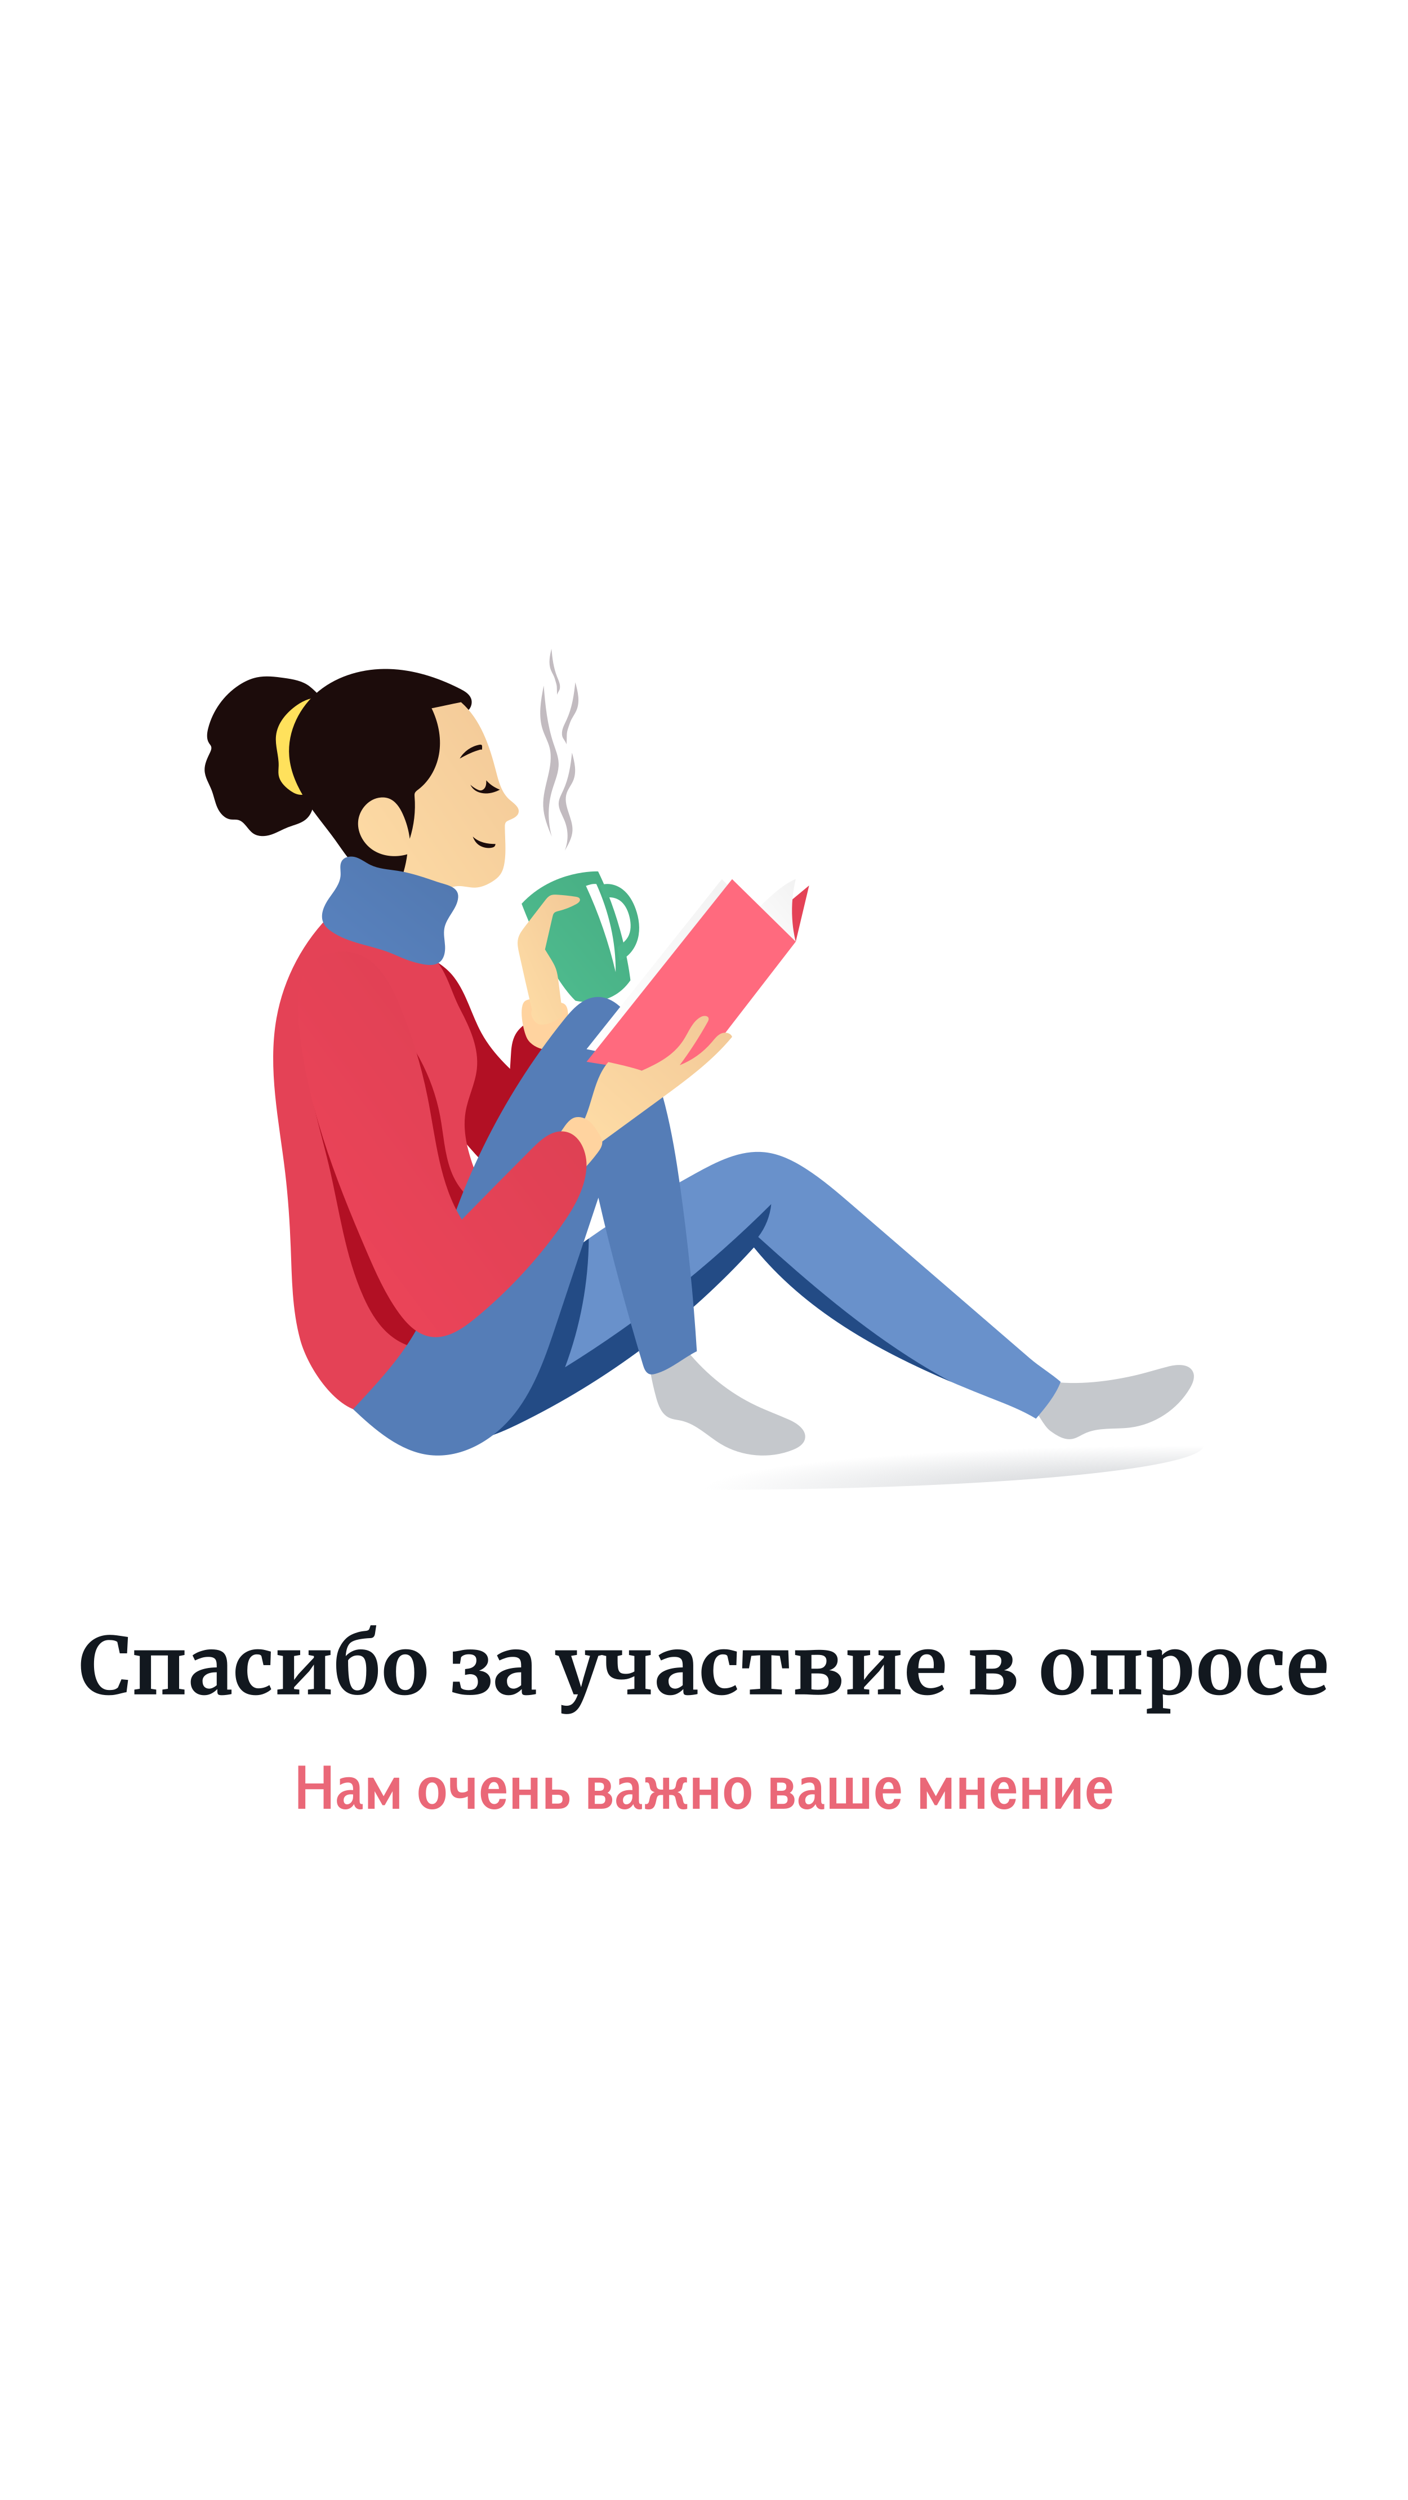 <svg width="320" height="568" viewBox="0 0 320 568" fill="none" xmlns="http://www.w3.org/2000/svg">
<ellipse rx="113.423" ry="10.098" transform="matrix(1.001 0 0 0.999 160 328.453)" fill="url(#paint0_radial_105_588)"/>
<path d="M257.624 312.604C260.329 311.998 262.969 311.14 265.657 310.464C267.644 309.965 270.314 309.875 271.142 311.749C271.653 312.907 271.127 314.251 270.493 315.345C267.643 320.269 262.39 323.725 256.737 324.398C253.278 324.808 249.593 324.267 246.445 325.758C245.55 326.182 244.71 326.767 243.738 326.956C241.932 327.309 240.184 326.229 238.704 325.137C237.112 323.961 235.857 320.819 234.382 319.498C232.316 317.645 229.313 316.547 230.883 313.55C232.362 310.728 234.292 313.013 236.779 313.551C243.264 314.957 251.129 314.058 257.624 312.604Z" fill="#C5C8CC"/>
<g filter="url(#filter0_ddddii_105_588)">
<path d="M118.552 205.35C118.552 205.35 124.392 221.182 130.766 227.381C130.766 227.381 138.649 229.456 143.285 222.751C143.285 222.751 142.006 210.459 135.931 198.007C135.931 198.007 125.791 197.528 118.552 205.35Z" fill="url(#paint1_linear_105_588)"/>
</g>
<path d="M139.92 220.899C138.345 214.159 136.08 207.581 133.172 201.299C134.01 200.996 134.643 200.791 135.533 200.868C138.376 207.161 139.989 213.995 139.92 220.899Z" fill="white"/>
<g filter="url(#filter1_ddddii_105_588)">
<path d="M140.849 218.278C142.94 217.424 144.433 215.416 144.986 213.229C145.541 211.042 145.237 208.703 144.483 206.577C143.877 204.867 142.948 203.216 141.514 202.102C140.082 200.988 138.082 200.494 136.395 201.166C136.758 202.147 137.062 203.156 137.351 204.158C138.58 203.617 140.213 203.989 141.212 204.888C142.209 205.786 142.767 207.083 143.076 208.389C143.44 209.923 143.477 211.629 142.668 212.983C142.115 213.909 141.223 214.579 140.321 215.173C140.452 216.182 140.558 217.006 140.735 218.01C140.756 218.128 140.833 218.398 140.849 218.278" fill="url(#paint2_linear_105_588)"/>
</g>
<path d="M180.853 213.971L183.891 201.201L168.543 213.971H180.853" fill="#E44256"/>
<g filter="url(#filter2_ddddii_105_588)">
<path d="M180.852 213.972C180.852 213.972 178.935 207.427 180.852 199.765C180.852 199.765 176.695 200.882 168.543 210.619L180.852 213.972Z" fill="url(#paint3_linear_105_588)"/>
</g>
<path d="M70.377 155.971C68.748 154.694 66.6 154.336 64.549 154.047C62.489 153.755 60.377 153.492 58.341 153.923C56.897 154.229 55.542 154.878 54.308 155.687C50.869 157.943 48.32 161.515 47.309 165.498C47.019 166.64 46.877 167.942 47.54 168.916C47.696 169.146 47.894 169.352 47.984 169.614C48.144 170.074 47.934 170.573 47.723 171.014C47.113 172.289 46.453 173.619 46.502 175.032C46.558 176.641 47.517 178.057 48.099 179.558C48.609 180.872 48.838 182.284 49.424 183.565C50.01 184.845 51.084 186.037 52.484 186.205C53.008 186.267 53.547 186.183 54.062 186.298C55.599 186.638 56.241 188.49 57.54 189.377C58.694 190.167 60.249 190.097 61.581 189.668C62.913 189.238 64.119 188.493 65.423 187.985C66.75 187.468 68.205 187.184 69.341 186.325C70.7 185.298 71.409 183.48 71.1 181.807C70.898 180.718 70.307 179.687 70.382 178.584C70.494 176.948 71.976 175.811 72.998 174.528C74.245 172.963 74.871 171.006 75.474 169.097C76.323 166.402 76.713 163.738 75.089 161.233C73.93 159.445 72.038 157.271 70.377 155.971" fill="#1C0C0B"/>
<path d="M67.461 160.245C65.098 161.91 63.03 164.317 62.73 167.189C62.493 169.454 63.377 171.7 63.332 173.977C63.318 174.703 63.209 175.436 63.329 176.153C63.558 177.519 64.582 178.617 65.687 179.456C66.323 179.936 67.022 180.37 67.803 180.532C69.352 180.851 70.964 180.014 71.969 178.795C72.977 177.577 73.483 176.03 73.894 174.504C75.002 170.399 75.573 166.151 75.592 161.9C75.598 159.996 75.088 158.425 73.031 158.418C70.962 158.414 69.148 159.059 67.461 160.245" fill="#FFE15C"/>
<path d="M105.818 161.827C106.945 161.293 107.514 159.818 107.039 158.666C106.616 157.642 105.573 157.033 104.585 156.528C99.545 153.956 94.023 152.167 88.367 152.01C82.709 151.856 76.905 153.428 72.504 156.982C68.103 160.535 65.282 166.174 65.73 171.807C66.023 175.493 67.639 178.961 69.655 182.062C71.669 185.166 74.096 187.979 76.254 190.983C78.035 193.461 79.68 196.119 82.103 197.974C85.854 200.844 91.294 201.307 95.476 199.112L105.818 161.827" fill="#1C0C0B"/>
<path d="M116.1 239.944C116.184 238.223 116.34 236.439 117.207 234.949C117.956 233.662 119.181 232.709 120.494 232.002C123.47 230.401 127.667 230.181 129.81 232.791C131.663 235.05 131.222 238.349 130.605 241.204C129.561 246.039 128.239 250.964 125.278 254.931C124.035 256.598 122.115 258.188 120.089 257.709C114.388 256.358 115.91 243.95 116.1 239.944Z" fill="#B21024"/>
<path d="M119.395 227.413C119.701 227.215 120.065 227.128 120.422 227.045C122.064 226.664 123.841 226.294 125.384 226.967C125.907 227.194 126.378 227.534 126.922 227.703C127.358 227.839 127.839 227.864 128.225 228.11C128.845 228.508 129.008 229.328 129.078 230.061C129.23 231.627 129.214 233.211 129.034 234.774C128.941 235.569 128.791 236.394 128.314 237.037C126.338 239.706 121.227 238.635 119.798 235.966C118.901 234.296 117.725 228.495 119.395 227.413" fill="#FFD39F"/>
<path d="M103.231 222.114C106.064 225.867 107.167 230.626 109.431 234.746C112.201 239.786 116.611 243.701 121.048 247.363C122.354 248.44 123.733 249.59 124.287 251.189C124.792 252.645 124.532 254.246 124.182 255.747C123.032 260.681 120.967 265.402 118.121 269.597C112.758 267.809 108.838 263.299 105.195 258.981C103.598 257.089 102 255.196 100.403 253.303C99.163 251.834 97.918 250.356 96.914 248.716C95.649 246.654 94.787 244.363 94.188 242.02C93.417 239.007 93.074 235.904 92.748 232.812C92.367 229.18 92.007 225.548 91.67 221.913C91.51 220.175 91.326 218.182 92.113 216.556C93.032 214.656 93.58 214.873 94.904 215.781C97.846 217.801 100.979 219.131 103.231 222.114Z" fill="#B21024"/>
<path d="M68.221 304.392C66.381 297.587 66.344 290.449 66.072 283.406C65.853 277.708 65.473 272.016 64.8 266.353C63.416 254.703 60.795 242.917 62.838 231.364C64.442 222.295 68.975 213.765 75.599 207.357C77.21 207.115 78.419 207.557 79.996 207.965C86.057 209.535 91.574 212.71 96.792 216.164C101.337 219.174 102.08 224.566 104.614 229.387C106.825 233.597 108.894 238.193 108.372 242.917C108.006 246.245 106.376 249.315 105.818 252.618C104.94 257.809 106.766 263.038 108.638 267.959C110.006 271.554 111.416 275.137 113.026 278.63C114.212 281.203 115.534 283.837 115.566 286.669C115.613 290.666 113.106 294.196 110.609 297.318C106.9 301.956 102.964 306.412 98.82 310.664C94.392 315.208 89.44 320.801 83.09 320.805C76.782 320.808 70.061 311.196 68.221 304.392" fill="#E44256"/>
<path d="M70.122 230.7C67.956 242.106 72.101 253.617 74.769 264.917C77.133 274.921 78.4 285.301 82.598 294.686C83.915 297.628 85.546 300.491 87.884 302.71C90.225 304.928 93.357 306.456 96.581 306.341C100.888 306.188 104.571 303.236 107.473 300.056C110.472 296.769 113.023 293.077 115.036 289.111C105.9 284.204 98.869 276.233 92.046 268.43L70.122 230.7Z" fill="#B21024"/>
<path d="M86.936 229.454C93.671 235.894 98.322 244.476 100.034 253.629C100.809 257.77 101.009 262.056 102.477 266.004C103.942 269.953 107.071 273.657 111.247 274.251C111.656 274.31 112.121 274.364 112.366 274.698C112.625 275.049 112.513 275.541 112.379 275.957C111.197 279.629 109.228 283.048 106.644 285.916C106.065 286.556 105.375 287.21 104.512 287.266C103.65 287.32 102.743 286.39 103.156 285.631L86.936 229.454" fill="#B21024"/>
<path d="M171.763 319.356C174.266 320.546 176.875 321.497 179.408 322.621C181.28 323.453 183.437 325.027 182.931 327.011C182.617 328.237 181.373 328.97 180.197 329.441C174.912 331.559 168.641 331.042 163.776 328.089C160.8 326.282 158.235 323.585 154.835 322.819C153.869 322.602 152.846 322.544 151.964 322.094C150.326 321.259 149.617 319.333 149.126 317.562C148.601 315.656 148.167 313.726 147.822 311.778C147.341 309.047 147.044 305.018 150.132 303.627C153.04 302.318 154.741 305.235 156.366 307.19C160.601 312.291 165.753 316.499 171.763 319.356" fill="#C5C8CC"/>
<path d="M102.444 327.352C107.78 328.091 113.054 325.892 117.893 323.527C138.024 313.682 156.265 299.997 171.339 283.43C184.911 300.171 205.02 309.75 225.089 317.646C228.623 319.036 232.197 320.393 235.446 322.363C237.544 319.904 239.939 317.023 241.056 313.99C238.711 311.969 236.313 310.594 233.97 308.573C220.587 297.027 207.204 285.48 193.82 273.933C190.376 270.963 186.917 267.979 183.087 265.525C180.256 263.712 177.151 262.173 173.809 261.815C168.195 261.218 162.83 263.993 157.889 266.726C143.409 274.739 128.927 283.303 117.56 295.322L102.444 327.352" fill="#6991CB"/>
<path d="M208.837 309.758C195.68 301.627 183.789 291.437 172.321 281.066C173.979 278.918 175.017 276.3 175.282 273.603C161.148 287.694 145.39 300.16 128.419 310.674C131.922 301.343 133.747 291.389 133.816 281.425C127.984 285.567 122.48 290.12 117.56 295.321L102.444 327.351C107.781 328.09 113.056 325.892 117.894 323.526C138.026 313.681 156.266 299.997 171.341 283.43C182.892 297.681 199.184 306.74 216.153 313.991C213.673 312.652 211.233 311.236 208.837 309.758" fill="#234B85"/>
<path d="M158.373 307.04C157.593 294.531 156.328 282.051 154.583 269.639C152.84 257.255 150.535 244.697 144.605 233.683C142.646 230.047 139.469 226.182 135.353 226.563C132.369 226.841 130.111 229.288 128.235 231.621C113.835 249.511 103.506 270.651 98.248 292.995C95.7 303.816 87.793 312.031 80.241 320.198C85.153 324.845 90.941 329.877 97.664 330.63C105.135 331.467 112.414 327.053 117.029 321.129C121.644 315.204 124.095 307.926 126.464 300.803C129.644 291.247 132.822 281.691 136 272.135C138.828 284.606 142.451 297.858 146.123 310.107C146.385 310.98 146.768 311.978 147.643 312.24C148.145 312.39 148.684 312.246 149.187 312.096C152.498 311.113 155.278 308.573 158.373 307.04" fill="#557DB7"/>
<g filter="url(#filter3_ddddii_105_588)">
<path d="M97.894 207.568C98.232 206.026 98.894 204.532 99.964 203.369C101.033 202.207 102.533 201.403 104.112 201.34C105.404 201.291 106.678 201.728 107.971 201.692C109.276 201.653 110.524 201.136 111.645 200.467C112.473 199.976 113.266 199.38 113.792 198.574C114.299 197.801 114.529 196.882 114.666 195.97C115.071 193.306 114.761 190.594 114.743 187.899C114.74 187.52 114.754 187.11 114.994 186.818C115.148 186.628 115.375 186.516 115.598 186.417C116.526 186.01 117.669 185.584 117.864 184.59C118.099 183.381 116.767 182.543 115.837 181.735C113.968 180.116 113.319 177.543 112.705 175.15C111.234 169.414 109.231 163.469 104.782 159.553C102.595 159.965 100.279 160.527 98.092 160.939C99.572 163.982 100.309 167.43 99.866 170.784C99.423 174.136 97.74 177.371 95.041 179.414C94.738 179.644 94.404 179.882 94.272 180.239C94.18 180.496 94.205 180.779 94.226 181.05C94.487 184.264 94.109 187.527 93.126 190.597C92.883 188.66 92.348 186.762 91.542 184.984C90.871 183.498 89.897 181.999 88.365 181.433C87.641 181.165 86.842 181.133 86.081 181.269C83.514 181.73 81.536 184.195 81.387 186.796C81.239 189.396 82.767 191.952 84.999 193.301C87.231 194.652 90.054 194.854 92.557 194.118C91.911 199.284 89.568 204.524 86.127 208.436C89.958 210.734 94.424 211.96 98.893 211.944C98.469 210.604 97.591 208.939 97.894 207.568" fill="url(#paint4_linear_105_588)"/>
</g>
<g filter="url(#filter4_ddddii_105_588)">
<path d="M99.423 200.402C96.44 199.375 93.438 198.344 90.32 197.859C88.242 197.536 86.074 197.442 84.182 196.527C83.082 195.996 82.106 195.198 80.946 194.814C79.784 194.431 78.284 194.615 77.664 195.668C77.128 196.58 77.451 197.729 77.41 198.788C77.331 200.806 75.913 202.475 74.761 204.136C73.608 205.794 72.644 207.956 73.531 209.769C73.921 210.568 74.622 211.168 75.352 211.672C79.202 214.324 84.119 214.753 88.482 216.434C89.778 216.934 91.029 217.545 92.327 218.035C93.578 218.51 94.872 218.869 96.189 219.11C97.446 219.34 98.864 219.426 99.88 218.653C100.956 217.836 101.222 216.326 101.15 214.977C101.078 213.629 100.756 212.273 100.995 210.944C101.453 208.387 103.912 206.554 104.126 203.933C104.334 201.401 101.271 201.039 99.423 200.402" fill="url(#paint5_linear_105_588)"/>
</g>
<path d="M106.898 178.306C107.368 178.744 107.904 179.112 108.48 179.395C108.703 179.505 108.94 179.604 109.189 179.609C109.686 179.617 110.123 179.229 110.321 178.774C110.519 178.317 110.526 177.805 110.515 177.308C111.395 178.312 112.371 178.926 113.606 179.438C112.439 180.057 111.101 180.42 109.794 180.246C108.484 180.073 107.479 179.491 106.898 178.306" fill="#1C0C0B"/>
<g filter="url(#filter5_ddddii_105_588)">
<path d="M167.265 203.115L164.069 199.763L133.307 238.395L137.85 239.353L167.265 203.115" fill="url(#paint6_linear_105_588)"/>
</g>
<path d="M109.557 170.337C109.539 170.034 109.634 169.663 109.53 169.379C109.461 169.192 109.204 169.184 109.009 169.218C107.141 169.539 105.44 170.722 104.489 172.361C105.8 171.652 107.082 170.963 108.507 170.53C108.918 170.406 109.133 170.27 109.557 170.337" fill="#1C0C0B"/>
<g filter="url(#filter6_ddddii_105_588)">
<path d="M145.862 243.28L133.306 241.27L166.389 199.765L180.853 213.972L160.87 239.833L151.597 245.74L145.862 243.28" fill="#FF6A7E"/>
</g>
<path d="M112.606 191.775C111.678 191.778 110.743 191.695 109.853 191.438C108.962 191.179 108.113 190.737 107.453 190.088C107.758 190.926 108.238 191.658 109.002 192.12C109.766 192.581 110.69 192.771 111.574 192.651C111.822 192.618 112.073 192.559 112.284 192.425C112.495 192.291 112.582 192.024 112.606 191.775" fill="#1C0C0B"/>
<g filter="url(#filter7_ddddii_105_588)">
<path d="M131.057 257.35C134.718 252.722 134.378 245.776 138.251 241.325C140.84 241.905 143.346 242.443 145.863 243.279C149.617 241.609 153.02 239.836 155.281 236.412C156.533 234.518 157.313 232.108 159.323 231.051C159.929 230.733 160.912 230.733 161.05 231.402C161.108 231.694 160.96 231.986 160.815 232.248C158.918 235.645 156.801 238.92 154.477 242.04C157.291 240.933 159.824 239.117 161.774 236.809C162.404 236.064 163.013 235.238 163.902 234.838C164.794 234.437 166.07 234.684 166.391 235.604C161.836 241.119 155.993 245.401 150.214 249.623C144.284 253.954 138.356 258.287 132.425 262.618L131.057 257.35Z" fill="url(#paint7_linear_105_588)"/>
</g>
<path d="M130.109 254.144C131.207 253.533 132.635 253.849 133.655 254.585C134.673 255.322 135.372 256.408 136.046 257.469C136.445 258.095 136.855 258.761 136.881 259.502C136.91 260.396 136.374 261.2 135.837 261.917C134.811 263.287 133.695 264.592 132.502 265.82C131.848 266.492 131.068 267.187 130.128 267.183C128.01 267.174 124.176 263.031 124.701 260.911C125.001 259.693 126.375 258.592 127.116 257.645C127.997 256.518 128.817 254.861 130.109 254.144" fill="#FFD39F"/>
<g filter="url(#filter8_ddddii_105_588)">
<path d="M79.849 216.402C85.191 217.309 88.409 222.714 90.519 227.695C93.472 234.66 95.708 241.925 97.184 249.342C99.073 258.834 99.837 268.908 104.963 277.121C110.27 271.687 115.61 266.282 120.981 260.91C122.992 258.898 125.452 256.73 128.274 257.117C131.847 257.605 133.562 261.939 133.276 265.53C132.889 270.363 130.28 274.717 127.473 278.673C121.932 286.482 115.341 293.548 107.933 299.619C105.011 302.013 101.482 304.379 97.759 303.73C94.749 303.204 92.429 300.808 90.644 298.331C87.539 294.027 85.374 289.132 83.28 284.257C76.062 267.455 69.334 250.101 67.85 231.878C67.514 227.761 67.607 223.359 69.839 219.724C71.668 216.747 76.615 215.855 79.849 216.402Z" fill="url(#paint8_linear_105_588)"/>
</g>
<g filter="url(#filter9_ddddii_105_588)">
<path d="M120.888 229.426C119.889 225.162 118.919 220.893 117.975 216.616C117.734 215.518 117.493 214.375 117.752 213.281C117.998 212.239 118.668 211.356 119.322 210.509C120.831 208.553 122.338 206.597 123.847 204.642C124.209 204.172 124.595 203.684 125.142 203.453C125.614 203.253 126.148 203.272 126.659 203.304C128.069 203.39 129.476 203.542 130.872 203.761C131.223 203.816 131.633 203.919 131.77 204.246C131.965 204.707 131.473 205.153 131.035 205.397C129.761 206.109 128.389 206.648 126.971 206.996C126.589 207.091 126.175 207.186 125.916 207.482C125.718 207.708 125.644 208.013 125.577 208.306C125.006 210.786 124.437 213.265 123.866 215.745C124.281 216.423 124.707 217.1 125.12 217.777C125.555 218.489 125.989 219.204 126.285 219.983C126.666 220.982 126.803 222.055 126.937 223.115C127.043 223.945 127.149 224.775 127.254 225.606C127.417 226.884 127.58 228.163 127.742 229.442C127.798 229.874 127.849 230.331 127.684 230.735C127.446 231.321 126.824 231.638 126.252 231.908C125.12 232.441 123.895 232.987 122.661 232.773C121.429 232.558 120.353 230.556 120.888 229.426" fill="url(#paint9_linear_105_588)"/>
</g>
<path d="M125.411 190.133C124.487 187.891 123.551 185.589 123.456 183.166C123.278 178.662 126.018 174.194 124.889 169.83C124.525 168.425 123.777 167.149 123.33 165.768C122.29 162.563 122.927 159.088 123.573 155.782C123.929 160.284 124.376 164.682 125.803 168.967C126.286 170.415 126.894 171.854 126.958 173.381C127.048 175.455 126.128 177.42 125.529 179.411C124.463 182.957 124.447 186.558 125.411 190.133Z" fill="#C2BBC0"/>
<path d="M128.359 193.298C129.185 191.844 130.022 190.352 130.107 188.781C130.266 185.861 127.816 182.964 128.826 180.135C129.151 179.224 129.82 178.397 130.22 177.502C131.15 175.424 130.58 173.171 130.002 171.027C129.684 173.946 129.285 176.797 128.009 179.575C127.577 180.515 127.033 181.447 126.976 182.437C126.895 183.782 127.718 185.056 128.253 186.347C129.206 188.645 129.221 190.98 128.359 193.298Z" fill="#C2BBC0"/>
<path d="M129.576 164.142C128.566 166.971 128.918 166.203 128.759 169.122C128.224 167.832 127.646 167.789 127.726 166.444C127.783 165.454 128.327 164.522 128.759 163.582C130.035 160.804 130.435 157.953 130.752 155.034C131.331 157.178 131.9 159.431 130.97 161.509C130.57 162.404 129.901 163.231 129.576 164.142Z" fill="#C2BBC0"/>
<path d="M126.081 154.175C126.727 156.276 126.503 155.706 126.604 157.874C126.947 156.915 127.316 156.884 127.265 155.885C127.229 155.15 126.88 154.457 126.604 153.76C125.788 151.697 125.532 149.579 125.329 147.411C124.959 149.003 124.595 150.677 125.19 152.22C125.446 152.884 125.874 153.499 126.081 154.175Z" fill="#C2BBC0"/>
<path d="M24.685 385.198C22.645 385.198 21.085 384.592 20.005 383.38C18.925 382.156 18.385 380.488 18.385 378.376C18.385 376.984 18.667 375.772 19.231 374.74C19.807 373.696 20.593 372.892 21.589 372.328C22.585 371.764 23.713 371.482 24.973 371.482C25.501 371.482 26.011 371.518 26.503 371.59C26.995 371.65 27.577 371.734 28.249 371.842C28.753 371.926 29.029 371.968 29.077 371.968L28.879 375.676H27.223L26.665 373.102C26.533 372.97 26.305 372.862 25.981 372.778C25.657 372.694 25.243 372.652 24.739 372.652C23.719 372.652 22.897 373.126 22.273 374.074C21.661 375.01 21.355 376.372 21.355 378.16C21.355 379.888 21.649 381.298 22.237 382.39C22.825 383.482 23.683 384.028 24.811 384.028C25.351 384.028 25.765 383.98 26.053 383.884C26.353 383.776 26.605 383.626 26.809 383.434L27.601 381.58L29.113 381.724L28.753 384.514C28.501 384.538 28.249 384.586 27.997 384.658C27.757 384.718 27.607 384.754 27.547 384.766C27.067 384.898 26.617 385 26.197 385.072C25.789 385.156 25.285 385.198 24.685 385.198ZM41.933 374.992V376.054L40.709 376.288V383.74L41.933 383.92V385H36.911V383.92L38.153 383.74V376.162H34.319V383.74L35.507 383.92V385H30.539V383.92L31.763 383.74V376.288L30.503 376.054V374.992H41.933ZM43.348 382.192C43.348 381.1 43.894 380.278 44.986 379.726C46.09 379.174 47.512 378.892 49.252 378.88V378.466C49.252 377.974 49.198 377.59 49.09 377.314C48.994 377.038 48.808 376.834 48.532 376.702C48.268 376.558 47.878 376.486 47.362 376.486C46.774 376.486 46.246 376.564 45.778 376.72C45.31 376.864 44.824 377.056 44.32 377.296L43.762 376.144C43.942 375.988 44.242 375.802 44.662 375.586C45.094 375.37 45.604 375.184 46.192 375.028C46.78 374.86 47.386 374.776 48.01 374.776C48.934 374.776 49.654 374.896 50.17 375.136C50.698 375.376 51.076 375.76 51.304 376.288C51.532 376.816 51.646 377.524 51.646 378.412V383.92H52.618V384.928C52.378 384.988 52.036 385.048 51.592 385.108C51.148 385.168 50.758 385.198 50.422 385.198C50.014 385.198 49.738 385.138 49.594 385.018C49.462 384.898 49.396 384.652 49.396 384.28V383.794C49.072 384.154 48.652 384.478 48.136 384.766C47.62 385.054 47.038 385.198 46.39 385.198C45.838 385.198 45.328 385.084 44.86 384.856C44.404 384.616 44.038 384.274 43.762 383.83C43.486 383.374 43.348 382.828 43.348 382.192ZM47.542 383.704C47.794 383.704 48.082 383.632 48.406 383.488C48.73 383.332 49.012 383.146 49.252 382.93V379.978C48.172 379.978 47.362 380.164 46.822 380.536C46.294 380.896 46.03 381.364 46.03 381.94C46.03 382.516 46.162 382.954 46.426 383.254C46.702 383.554 47.074 383.704 47.542 383.704ZM53.508 380.05C53.508 379.018 53.712 378.1 54.12 377.296C54.54 376.492 55.134 375.868 55.902 375.424C56.682 374.968 57.588 374.74 58.62 374.74C59.1 374.74 59.514 374.776 59.862 374.848C60.21 374.92 60.6 375.016 61.032 375.136L61.554 375.28L61.446 378.358H59.88L59.43 376.378C59.358 376.066 59.004 375.91 58.368 375.91C57.696 375.91 57.168 376.204 56.784 376.792C56.412 377.38 56.22 378.298 56.208 379.546C56.208 380.866 56.436 381.88 56.892 382.588C57.348 383.284 57.954 383.632 58.71 383.632C59.622 383.632 60.462 383.386 61.23 382.894L61.644 383.83C61.332 384.166 60.852 384.478 60.204 384.766C59.568 385.054 58.878 385.198 58.134 385.198C56.598 385.198 55.44 384.724 54.66 383.776C53.892 382.828 53.508 381.586 53.508 380.05ZM68.224 374.992V376.054L66.838 376.288V381.724L67.846 380.392L71.338 376.666V376.288L70.132 376.054V374.992H75.118V376.054L73.894 376.288V383.758L75.172 383.92V385H69.988V383.92L71.338 383.758V378.232L70.294 379.726L66.838 383.38V383.794L68.026 383.92V385H63.04V383.92L64.3 383.758V376.288L63.076 376.054V374.992H68.224ZM85.23 371.194C85.182 371.53 85.074 371.782 84.906 371.95C84.75 372.118 84.51 372.208 84.186 372.22C83.226 372.256 82.332 372.358 81.504 372.526C80.688 372.694 80.088 372.928 79.704 373.228C79.044 373.756 78.666 374.788 78.57 376.324C78.918 375.916 79.392 375.556 79.992 375.244C80.604 374.932 81.252 374.776 81.936 374.776C83.328 374.776 84.336 375.178 84.96 375.982C85.584 376.774 85.896 377.98 85.896 379.6C85.896 381.328 85.488 382.684 84.672 383.668C83.868 384.652 82.722 385.144 81.234 385.144C79.686 385.144 78.492 384.568 77.652 383.416C76.824 382.252 76.41 380.518 76.41 378.214C76.41 376.69 76.65 375.43 77.13 374.434C77.622 373.426 78.234 372.622 78.966 372.022C79.446 371.638 80.034 371.326 80.73 371.086C81.426 370.834 82.098 370.678 82.746 370.618C83.13 370.594 83.412 370.546 83.592 370.474C83.772 370.39 83.898 370.246 83.97 370.042L84.222 369.304H85.518L85.23 371.194ZM81.27 376.144C80.742 376.144 80.286 376.27 79.902 376.522C79.518 376.762 79.254 377.014 79.11 377.278C79.11 378.97 79.176 380.308 79.308 381.292C79.44 382.264 79.656 382.978 79.956 383.434C80.256 383.878 80.67 384.1 81.198 384.1C81.966 384.1 82.5 383.716 82.8 382.948C83.1 382.18 83.25 381.046 83.25 379.546C83.25 378.658 83.178 377.968 83.034 377.476C82.902 376.984 82.692 376.642 82.404 376.45C82.128 376.246 81.75 376.144 81.27 376.144ZM87.246 380.014C87.246 378.886 87.468 377.926 87.912 377.134C88.368 376.342 88.974 375.748 89.73 375.352C90.486 374.944 91.308 374.74 92.195 374.74C93.707 374.74 94.871 375.208 95.688 376.144C96.516 377.068 96.93 378.328 96.93 379.924C96.93 381.064 96.701 382.036 96.246 382.84C95.802 383.632 95.201 384.226 94.445 384.622C93.701 385.006 92.879 385.198 91.98 385.198C90.48 385.198 89.316 384.736 88.487 383.812C87.659 382.876 87.246 381.61 87.246 380.014ZM92.124 384.028C93.48 384.028 94.157 382.72 94.157 380.104C94.157 378.736 93.996 377.698 93.671 376.99C93.347 376.27 92.82 375.91 92.088 375.91C90.695 375.91 89.999 377.218 89.999 379.834C89.999 381.202 90.168 382.246 90.504 382.966C90.852 383.674 91.391 384.028 92.124 384.028ZM102.927 375.28C103.299 375.28 103.803 375.214 104.439 375.082C104.847 374.986 105.231 374.914 105.591 374.866C105.963 374.818 106.389 374.794 106.869 374.794C108.249 374.794 109.269 375.004 109.929 375.424C110.601 375.844 110.937 376.444 110.937 377.224C110.937 377.74 110.751 378.208 110.379 378.628C110.019 379.048 109.521 379.378 108.885 379.618C109.725 379.702 110.367 379.954 110.811 380.374C111.255 380.794 111.477 381.334 111.477 381.994C111.477 382.99 111.093 383.764 110.325 384.316C109.557 384.868 108.405 385.144 106.869 385.144C105.957 385.144 105.189 385.078 104.565 384.946C103.941 384.814 103.347 384.658 102.783 384.478L102.963 382.12H104.457L104.781 383.524C104.925 383.692 105.153 383.824 105.465 383.92C105.789 384.004 106.143 384.046 106.527 384.046C107.247 384.046 107.775 383.872 108.111 383.524C108.447 383.164 108.615 382.714 108.615 382.174C108.615 380.986 107.997 380.398 106.761 380.41C106.617 380.422 106.437 380.446 106.221 380.482C106.005 380.518 105.825 380.554 105.681 380.59L105.699 379.258L106.455 379.15C107.019 379.066 107.463 378.862 107.787 378.538C108.111 378.214 108.273 377.794 108.273 377.278C108.273 376.798 108.135 376.45 107.859 376.234C107.595 376.006 107.157 375.892 106.545 375.892C106.101 375.892 105.723 375.964 105.411 376.108C105.099 376.252 104.889 376.414 104.781 376.594L104.547 378.052H102.927V375.28ZM112.536 382.192C112.536 381.1 113.082 380.278 114.174 379.726C115.278 379.174 116.7 378.892 118.44 378.88V378.466C118.44 377.974 118.386 377.59 118.278 377.314C118.182 377.038 117.996 376.834 117.72 376.702C117.456 376.558 117.066 376.486 116.55 376.486C115.962 376.486 115.434 376.564 114.966 376.72C114.498 376.864 114.012 377.056 113.508 377.296L112.95 376.144C113.13 375.988 113.43 375.802 113.85 375.586C114.282 375.37 114.792 375.184 115.38 375.028C115.968 374.86 116.574 374.776 117.198 374.776C118.122 374.776 118.842 374.896 119.358 375.136C119.886 375.376 120.264 375.76 120.492 376.288C120.72 376.816 120.834 377.524 120.834 378.412V383.92H121.806V384.928C121.566 384.988 121.224 385.048 120.78 385.108C120.336 385.168 119.946 385.198 119.61 385.198C119.202 385.198 118.926 385.138 118.782 385.018C118.65 384.898 118.584 384.652 118.584 384.28V383.794C118.26 384.154 117.84 384.478 117.324 384.766C116.808 385.054 116.226 385.198 115.578 385.198C115.026 385.198 114.516 385.084 114.048 384.856C113.592 384.616 113.226 384.274 112.95 383.83C112.674 383.374 112.536 382.828 112.536 382.192ZM116.73 383.704C116.982 383.704 117.27 383.632 117.594 383.488C117.918 383.332 118.2 383.146 118.44 382.93V379.978C117.36 379.978 116.55 380.164 116.01 380.536C115.482 380.896 115.218 381.364 115.218 381.94C115.218 382.516 115.35 382.954 115.614 383.254C115.89 383.554 116.262 383.704 116.73 383.704ZM128.803 389.482C128.587 389.482 128.353 389.464 128.101 389.428C127.861 389.392 127.687 389.35 127.579 389.302V387.376C127.663 387.424 127.831 387.472 128.083 387.52C128.335 387.568 128.563 387.592 128.767 387.592C129.367 387.592 129.859 387.394 130.243 386.998C130.639 386.602 131.005 385.936 131.341 385H130.369L126.985 376.27L126.175 376.036V374.992H131.125V376.036L129.811 376.252L131.413 381.238L132.061 383.362L132.619 381.238L134.095 376.252L132.961 376.036V374.992H136.867V376.036L135.985 376.252C135.325 378.268 134.671 380.212 134.023 382.084C133.375 383.956 132.997 385.006 132.889 385.234C132.505 386.242 132.139 387.046 131.791 387.646C131.443 388.246 131.029 388.702 130.549 389.014C130.069 389.326 129.487 389.482 128.803 389.482ZM144.179 380.878C144.095 380.914 143.885 381.01 143.549 381.166C143.213 381.322 142.853 381.442 142.469 381.526C142.085 381.598 141.671 381.634 141.227 381.634C140.027 381.634 139.151 381.346 138.599 380.77C138.047 380.194 137.771 379.204 137.771 377.8V376.288L136.781 376.054V374.992H141.389V376.054L140.363 376.288V377.35C140.363 378.19 140.411 378.82 140.507 379.24C140.603 379.648 140.783 379.936 141.047 380.104C141.311 380.26 141.707 380.338 142.235 380.338C142.631 380.338 142.997 380.284 143.333 380.176C143.681 380.068 143.963 379.942 144.179 379.798V376.288L142.955 376.054V374.992H147.887V376.054L146.699 376.288V383.74L147.905 383.92V385H142.577V383.92L144.179 383.74V380.878ZM149.257 382.192C149.257 381.1 149.803 380.278 150.895 379.726C151.999 379.174 153.421 378.892 155.161 378.88V378.466C155.161 377.974 155.107 377.59 154.999 377.314C154.903 377.038 154.717 376.834 154.441 376.702C154.177 376.558 153.787 376.486 153.271 376.486C152.683 376.486 152.155 376.564 151.687 376.72C151.219 376.864 150.733 377.056 150.229 377.296L149.671 376.144C149.851 375.988 150.151 375.802 150.571 375.586C151.003 375.37 151.513 375.184 152.101 375.028C152.689 374.86 153.295 374.776 153.919 374.776C154.843 374.776 155.563 374.896 156.079 375.136C156.607 375.376 156.985 375.76 157.213 376.288C157.441 376.816 157.555 377.524 157.555 378.412V383.92H158.527V384.928C158.287 384.988 157.945 385.048 157.501 385.108C157.057 385.168 156.667 385.198 156.331 385.198C155.923 385.198 155.647 385.138 155.503 385.018C155.371 384.898 155.305 384.652 155.305 384.28V383.794C154.981 384.154 154.561 384.478 154.045 384.766C153.529 385.054 152.947 385.198 152.299 385.198C151.747 385.198 151.237 385.084 150.769 384.856C150.313 384.616 149.947 384.274 149.671 383.83C149.395 383.374 149.257 382.828 149.257 382.192ZM153.451 383.704C153.703 383.704 153.991 383.632 154.315 383.488C154.639 383.332 154.921 383.146 155.161 382.93V379.978C154.081 379.978 153.271 380.164 152.731 380.536C152.203 380.896 151.939 381.364 151.939 381.94C151.939 382.516 152.071 382.954 152.335 383.254C152.611 383.554 152.983 383.704 153.451 383.704ZM159.416 380.05C159.416 379.018 159.62 378.1 160.028 377.296C160.448 376.492 161.042 375.868 161.81 375.424C162.59 374.968 163.496 374.74 164.528 374.74C165.008 374.74 165.422 374.776 165.77 374.848C166.118 374.92 166.508 375.016 166.94 375.136L167.462 375.28L167.354 378.358H165.788L165.338 376.378C165.266 376.066 164.912 375.91 164.276 375.91C163.604 375.91 163.076 376.204 162.692 376.792C162.32 377.38 162.128 378.298 162.116 379.546C162.116 380.866 162.344 381.88 162.8 382.588C163.256 383.284 163.862 383.632 164.618 383.632C165.53 383.632 166.37 383.386 167.138 382.894L167.552 383.83C167.24 384.166 166.76 384.478 166.112 384.766C165.476 385.054 164.786 385.198 164.042 385.198C162.506 385.198 161.348 384.724 160.568 383.776C159.8 382.828 159.416 381.586 159.416 380.05ZM179.154 374.992L179.316 379.096H177.768L177.228 376.252L175.32 376.108V383.74L177.696 383.92V385H170.424V383.92L172.764 383.74V376.108L170.748 376.252L170.226 379.096H168.678L168.822 374.992H179.154ZM184.111 374.956C184.975 374.908 185.647 374.884 186.127 374.884C187.735 374.884 188.845 375.082 189.457 375.478C190.069 375.874 190.375 376.444 190.375 377.188C190.375 377.764 190.213 378.25 189.889 378.646C189.565 379.042 189.085 379.336 188.449 379.528C189.361 379.612 190.051 379.876 190.519 380.32C190.987 380.752 191.221 381.28 191.221 381.904C191.221 382.936 190.825 383.728 190.033 384.28C189.253 384.832 187.903 385.108 185.983 385.108C185.587 385.108 185.233 385.102 184.921 385.09C184.609 385.078 184.351 385.066 184.147 385.054C183.631 385.018 183.175 385 182.779 385H180.709V383.92L181.915 383.722V376.288L180.709 376.054V374.992H182.905L184.111 374.956ZM185.821 379.168C186.529 379.168 187.039 379 187.351 378.664C187.675 378.328 187.837 377.902 187.837 377.386C187.837 376.93 187.687 376.588 187.387 376.36C187.099 376.132 186.583 376.018 185.839 376.018C185.179 376.018 184.705 376.024 184.417 376.036V379.168H185.821ZM184.417 383.83C184.513 383.866 184.705 383.896 184.993 383.92C185.293 383.944 185.563 383.956 185.803 383.956C186.727 383.956 187.381 383.806 187.765 383.506C188.149 383.194 188.341 382.726 188.341 382.102C188.341 381.478 188.155 381.016 187.783 380.716C187.411 380.404 186.817 380.248 186.001 380.248H184.417V383.83ZM197.757 374.992V376.054L196.371 376.288V381.724L197.379 380.392L200.871 376.666V376.288L199.665 376.054V374.992H204.651V376.054L203.427 376.288V383.758L204.705 383.92V385H199.521V383.92L200.871 383.758V378.232L199.827 379.726L196.371 383.38V383.794L197.559 383.92V385H192.573V383.92L193.833 383.758V376.288L192.609 376.054V374.992H197.757ZM210.785 385.198C209.201 385.198 208.019 384.736 207.239 383.812C206.471 382.876 206.087 381.604 206.087 379.996C206.087 378.916 206.285 377.98 206.681 377.188C207.089 376.396 207.659 375.79 208.391 375.37C209.123 374.95 209.969 374.74 210.929 374.74C212.129 374.74 213.053 375.058 213.701 375.694C214.349 376.318 214.685 377.212 214.709 378.376C214.709 379.168 214.661 379.756 214.565 380.14H208.715C208.763 381.232 209.021 382.084 209.489 382.696C209.957 383.296 210.623 383.596 211.487 383.596C211.955 383.596 212.435 383.518 212.927 383.362C213.431 383.206 213.827 383.02 214.115 382.804L214.565 383.794C214.241 384.142 213.713 384.466 212.981 384.766C212.261 385.054 211.529 385.198 210.785 385.198ZM212.189 379.06C212.213 378.724 212.225 378.466 212.225 378.286C212.225 376.69 211.691 375.892 210.623 375.892C210.035 375.892 209.579 376.126 209.255 376.594C208.931 377.062 208.751 377.884 208.715 379.06H212.189ZM223.855 374.956C224.719 374.908 225.391 374.884 225.871 374.884C227.479 374.884 228.589 375.082 229.201 375.478C229.813 375.874 230.119 376.444 230.119 377.188C230.119 377.764 229.957 378.25 229.633 378.646C229.309 379.042 228.829 379.336 228.193 379.528C229.105 379.612 229.795 379.876 230.263 380.32C230.731 380.752 230.965 381.28 230.965 381.904C230.965 382.936 230.569 383.728 229.777 384.28C228.997 384.832 227.647 385.108 225.727 385.108C225.331 385.108 224.977 385.102 224.665 385.09C224.353 385.078 224.095 385.066 223.891 385.054C223.375 385.018 222.919 385 222.523 385H220.453V383.92L221.659 383.722V376.288L220.453 376.054V374.992H222.649L223.855 374.956ZM225.565 379.168C226.273 379.168 226.783 379 227.095 378.664C227.419 378.328 227.581 377.902 227.581 377.386C227.581 376.93 227.431 376.588 227.131 376.36C226.843 376.132 226.327 376.018 225.583 376.018C224.923 376.018 224.449 376.024 224.161 376.036V379.168H225.565ZM224.161 383.83C224.257 383.866 224.449 383.896 224.737 383.92C225.037 383.944 225.307 383.956 225.547 383.956C226.471 383.956 227.125 383.806 227.509 383.506C227.893 383.194 228.085 382.726 228.085 382.102C228.085 381.478 227.899 381.016 227.527 380.716C227.155 380.404 226.561 380.248 225.745 380.248H224.161V383.83ZM236.624 380.014C236.624 378.886 236.846 377.926 237.29 377.134C237.746 376.342 238.352 375.748 239.108 375.352C239.864 374.944 240.686 374.74 241.574 374.74C243.086 374.74 244.25 375.208 245.066 376.144C245.894 377.068 246.308 378.328 246.308 379.924C246.308 381.064 246.08 382.036 245.624 382.84C245.18 383.632 244.58 384.226 243.824 384.622C243.08 385.006 242.258 385.198 241.358 385.198C239.858 385.198 238.694 384.736 237.866 383.812C237.038 382.876 236.624 381.61 236.624 380.014ZM241.502 384.028C242.858 384.028 243.536 382.72 243.536 380.104C243.536 378.736 243.374 377.698 243.05 376.99C242.726 376.27 242.198 375.91 241.466 375.91C240.074 375.91 239.378 377.218 239.378 379.834C239.378 381.202 239.546 382.246 239.882 382.966C240.23 383.674 240.77 384.028 241.502 384.028ZM259.357 374.992V376.054L258.133 376.288V383.74L259.357 383.92V385H254.335V383.92L255.577 383.74V376.162H251.743V383.74L252.931 383.92V385H247.963V383.92L249.187 383.74V376.288L247.927 376.054V374.992H259.357ZM270.924 379.672C270.924 380.68 270.714 381.604 270.294 382.444C269.886 383.284 269.28 383.956 268.476 384.46C267.684 384.952 266.736 385.198 265.632 385.198C265.392 385.198 265.14 385.174 264.876 385.126C264.624 385.09 264.42 385.042 264.264 384.982L264.318 386.476V388.114L265.992 388.33V389.356H260.646V388.33L261.816 388.114V376.702L260.646 376.378V375.136L263.616 374.758H263.652L264.102 375.118V376.126C264.402 375.754 264.81 375.43 265.326 375.154C265.842 374.878 266.406 374.74 267.018 374.74C268.158 374.74 269.094 375.148 269.826 375.964C270.558 376.768 270.924 378.004 270.924 379.672ZM266.082 376.234C265.722 376.234 265.38 376.312 265.056 376.468C264.732 376.624 264.486 376.798 264.318 376.99V383.668C264.402 383.788 264.57 383.89 264.822 383.974C265.086 384.058 265.374 384.1 265.686 384.1C266.466 384.1 267.084 383.764 267.54 383.092C268.008 382.408 268.242 381.34 268.242 379.888C268.242 378.664 268.044 377.752 267.648 377.152C267.252 376.54 266.73 376.234 266.082 376.234ZM272.396 380.014C272.396 378.886 272.618 377.926 273.062 377.134C273.518 376.342 274.124 375.748 274.88 375.352C275.636 374.944 276.458 374.74 277.346 374.74C278.858 374.74 280.022 375.208 280.838 376.144C281.666 377.068 282.08 378.328 282.08 379.924C282.08 381.064 281.852 382.036 281.396 382.84C280.952 383.632 280.352 384.226 279.596 384.622C278.852 385.006 278.03 385.198 277.13 385.198C275.63 385.198 274.466 384.736 273.638 383.812C272.81 382.876 272.396 381.61 272.396 380.014ZM277.274 384.028C278.63 384.028 279.308 382.72 279.308 380.104C279.308 378.736 279.146 377.698 278.822 376.99C278.498 376.27 277.97 375.91 277.238 375.91C275.846 375.91 275.15 377.218 275.15 379.834C275.15 381.202 275.318 382.246 275.654 382.966C276.002 383.674 276.542 384.028 277.274 384.028ZM283.482 380.05C283.482 379.018 283.686 378.1 284.094 377.296C284.514 376.492 285.108 375.868 285.876 375.424C286.656 374.968 287.562 374.74 288.594 374.74C289.074 374.74 289.488 374.776 289.836 374.848C290.184 374.92 290.574 375.016 291.006 375.136L291.528 375.28L291.42 378.358H289.854L289.404 376.378C289.332 376.066 288.978 375.91 288.342 375.91C287.67 375.91 287.142 376.204 286.758 376.792C286.386 377.38 286.194 378.298 286.182 379.546C286.182 380.866 286.41 381.88 286.866 382.588C287.322 383.284 287.928 383.632 288.684 383.632C289.596 383.632 290.436 383.386 291.204 382.894L291.618 383.83C291.306 384.166 290.826 384.478 290.178 384.766C289.542 385.054 288.852 385.198 288.108 385.198C286.572 385.198 285.414 384.724 284.634 383.776C283.866 382.828 283.482 381.586 283.482 380.05ZM297.586 385.198C296.002 385.198 294.82 384.736 294.04 383.812C293.272 382.876 292.888 381.604 292.888 379.996C292.888 378.916 293.086 377.98 293.482 377.188C293.89 376.396 294.46 375.79 295.192 375.37C295.924 374.95 296.77 374.74 297.73 374.74C298.93 374.74 299.854 375.058 300.502 375.694C301.15 376.318 301.486 377.212 301.51 378.376C301.51 379.168 301.462 379.756 301.366 380.14H295.516C295.564 381.232 295.822 382.084 296.29 382.696C296.758 383.296 297.424 383.596 298.288 383.596C298.756 383.596 299.236 383.518 299.728 383.362C300.232 383.206 300.628 383.02 300.916 382.804L301.366 383.794C301.042 384.142 300.514 384.466 299.782 384.766C299.062 385.054 298.33 385.198 297.586 385.198ZM298.99 379.06C299.014 378.724 299.026 378.466 299.026 378.286C299.026 376.69 298.492 375.892 297.424 375.892C296.836 375.892 296.38 376.126 296.056 376.594C295.732 377.062 295.552 377.884 295.516 379.06H298.99Z" fill="#12181F"/>
<path opacity="0.8" d="M73.541 405.246H69.397V401.2H67.787V411H69.397V406.562H73.541V411H75.151V401.2H73.541V405.246ZM82.205 409.936C81.827 409.936 81.729 409.656 81.729 409.04V406.324C81.729 404.644 80.917 403.804 79.279 403.804C78.537 403.804 77.865 403.944 77.263 404.224V405.596C77.893 405.218 78.495 405.036 79.069 405.036C79.811 405.036 80.245 405.4 80.245 406.464V406.758C80.021 406.744 79.853 406.73 79.741 406.73C77.781 406.73 76.563 407.724 76.563 409.222C76.563 410.412 77.319 411.14 78.495 411.14C79.321 411.14 79.979 410.734 80.469 409.936C80.581 410.608 81.099 411.14 81.841 411.14C82.065 411.14 82.261 411.112 82.429 411.056V409.908C82.359 409.922 82.275 409.936 82.205 409.936ZM78.873 409.992C78.411 409.992 78.103 409.656 78.103 409.026C78.103 408.284 78.663 407.71 79.769 407.71C79.867 407.71 80.021 407.724 80.245 407.738V408.284C80.245 409.292 79.587 409.992 78.873 409.992ZM87.185 408.144L84.847 403.944H83.643V411H85.141V407.01L86.933 410.188H87.437L89.229 407.01V411H90.727V403.944H89.537L87.185 408.144ZM96 404.742C95.426 405.372 95.132 406.282 95.132 407.472C95.132 408.662 95.426 409.558 96 410.188C96.574 410.818 97.316 411.14 98.212 411.14C99.108 411.14 99.85 410.818 100.424 410.188C100.998 409.558 101.292 408.662 101.292 407.472C101.292 406.282 100.998 405.372 100.424 404.742C99.85 404.112 99.108 403.804 98.212 403.804C97.316 403.804 96.574 404.112 96 404.742ZM97.19 409.32C96.924 408.914 96.798 408.298 96.798 407.472C96.798 406.646 96.924 406.03 97.19 405.624C97.442 405.218 97.778 405.022 98.212 405.022C98.646 405.022 98.982 405.218 99.248 405.624C99.5 406.03 99.626 406.646 99.626 407.472C99.626 408.298 99.5 408.914 99.248 409.32C98.982 409.726 98.646 409.922 98.212 409.922C97.778 409.922 97.442 409.726 97.19 409.32ZM106.314 406.912C105.964 407.178 105.53 407.304 105.026 407.304C104.172 407.304 103.85 406.926 103.85 405.47V403.944H102.31V405.96C102.31 407.738 103.052 408.62 104.536 408.62C105.138 408.62 105.74 408.48 106.314 408.186V411H107.854V403.944H106.314V406.912ZM112.349 409.922C111.495 409.922 110.935 409.138 110.935 407.5H115.065C115.065 405.036 114.127 403.804 112.265 403.804C111.411 403.804 110.697 404.126 110.123 404.784C109.549 405.442 109.269 406.338 109.269 407.472C109.269 408.662 109.563 409.558 110.137 410.188C110.711 410.818 111.453 411.14 112.349 411.14C113.763 411.14 114.827 410.272 114.981 408.76H113.525C113.413 409.544 112.909 409.922 112.349 409.922ZM112.265 404.924C112.993 404.924 113.343 405.61 113.399 406.506H111.005C111.173 405.456 111.593 404.924 112.265 404.924ZM120.627 406.646H118.023V403.944H116.483V411H118.023V407.864H120.627V411H122.167V403.944H120.627V406.646ZM125.487 406.646V403.944H123.975V407.822V411H126.929C128.511 411 129.421 410.244 129.421 408.788C129.421 407.388 128.497 406.646 126.929 406.646H125.487ZM125.487 409.824V407.822H126.747C127.489 407.822 127.853 408.074 127.853 408.788C127.853 409.558 127.489 409.824 126.747 409.824H125.487ZM138.078 407.374C138.596 407.052 138.848 406.562 138.848 405.932C138.848 404.686 137.938 403.944 136.384 403.944H133.696V405.05V407.962V411H136.664C138.232 411 139.142 410.258 139.142 408.956C139.142 408.242 138.792 407.71 138.078 407.374ZM136.202 405.05C136.93 405.05 137.28 405.302 137.28 405.96C137.28 406.646 136.944 406.912 136.202 406.912H135.18V405.05H136.202ZM135.18 409.894V407.962H136.468C137.238 407.962 137.574 408.214 137.574 408.872C137.574 409.558 137.21 409.894 136.468 409.894H135.18ZM145.683 409.936C145.305 409.936 145.207 409.656 145.207 409.04V406.324C145.207 404.644 144.395 403.804 142.757 403.804C142.015 403.804 141.343 403.944 140.741 404.224V405.596C141.371 405.218 141.973 405.036 142.547 405.036C143.289 405.036 143.723 405.4 143.723 406.464V406.758C143.499 406.744 143.331 406.73 143.219 406.73C141.259 406.73 140.041 407.724 140.041 409.222C140.041 410.412 140.797 411.14 141.973 411.14C142.799 411.14 143.457 410.734 143.947 409.936C144.059 410.608 144.577 411.14 145.319 411.14C145.543 411.14 145.739 411.112 145.907 411.056V409.908C145.837 409.922 145.753 409.936 145.683 409.936ZM142.351 409.992C141.889 409.992 141.581 409.656 141.581 409.026C141.581 408.284 142.141 407.71 143.247 407.71C143.345 407.71 143.499 407.724 143.723 407.738V408.284C143.723 409.292 143.065 409.992 142.351 409.992ZM155.914 409.936C155.536 409.936 155.354 409.74 155.256 409.236L155.116 408.564C154.962 407.85 154.584 407.402 153.968 407.22C154.626 407.038 154.948 406.744 155.06 406.17L155.144 405.708C155.256 405.148 155.452 405.008 155.83 405.008C155.9 405.008 155.998 405.022 156.124 405.036V403.944C155.942 403.846 155.69 403.804 155.354 403.804C154.402 403.804 153.842 404.308 153.66 405.33L153.576 405.792C153.464 406.408 153.142 406.646 152.428 406.646H152.078V403.944H150.706V406.646H150.356C149.642 406.646 149.306 406.408 149.194 405.792L149.124 405.33C148.942 404.322 148.438 403.804 147.416 403.804C147.066 403.804 146.814 403.846 146.66 403.944V405.036C146.772 405.022 146.87 405.008 146.94 405.008C147.318 405.008 147.514 405.148 147.626 405.708L147.71 406.17C147.822 406.744 148.144 407.038 148.802 407.22C148.2 407.402 147.822 407.85 147.668 408.564L147.528 409.236C147.43 409.698 147.206 409.936 146.87 409.936C146.772 409.936 146.688 409.922 146.59 409.908V411C146.828 411.098 147.108 411.14 147.458 411.14C148.368 411.14 148.816 410.608 149.054 409.53L149.222 408.774C149.376 408.102 149.572 407.864 150.356 407.864H150.706V411H152.078V407.864H152.428C153.212 407.864 153.422 408.102 153.548 408.774L153.716 409.53C153.954 410.608 154.416 411.14 155.312 411.14C155.648 411.14 155.942 411.098 156.194 411V409.908C156.096 409.922 156.012 409.936 155.914 409.936ZM161.616 406.646H159.012V403.944H157.472V411H159.012V407.864H161.616V411H163.156V403.944H161.616V406.646ZM165.44 404.742C164.866 405.372 164.572 406.282 164.572 407.472C164.572 408.662 164.866 409.558 165.44 410.188C166.014 410.818 166.756 411.14 167.652 411.14C168.548 411.14 169.29 410.818 169.864 410.188C170.438 409.558 170.732 408.662 170.732 407.472C170.732 406.282 170.438 405.372 169.864 404.742C169.29 404.112 168.548 403.804 167.652 403.804C166.756 403.804 166.014 404.112 165.44 404.742ZM166.63 409.32C166.364 408.914 166.238 408.298 166.238 407.472C166.238 406.646 166.364 406.03 166.63 405.624C166.882 405.218 167.218 405.022 167.652 405.022C168.086 405.022 168.422 405.218 168.688 405.624C168.94 406.03 169.066 406.646 169.066 407.472C169.066 408.298 168.94 408.914 168.688 409.32C168.422 409.726 168.086 409.922 167.652 409.922C167.218 409.922 166.882 409.726 166.63 409.32ZM179.504 407.374C180.022 407.052 180.274 406.562 180.274 405.932C180.274 404.686 179.364 403.944 177.81 403.944H175.122V405.05V407.962V411H178.09C179.658 411 180.568 410.258 180.568 408.956C180.568 408.242 180.218 407.71 179.504 407.374ZM177.628 405.05C178.356 405.05 178.706 405.302 178.706 405.96C178.706 406.646 178.37 406.912 177.628 406.912H176.606V405.05H177.628ZM176.606 409.894V407.962H177.894C178.664 407.962 179 408.214 179 408.872C179 409.558 178.636 409.894 177.894 409.894H176.606ZM187.109 409.936C186.731 409.936 186.633 409.656 186.633 409.04V406.324C186.633 404.644 185.821 403.804 184.183 403.804C183.441 403.804 182.769 403.944 182.167 404.224V405.596C182.797 405.218 183.399 405.036 183.973 405.036C184.715 405.036 185.149 405.4 185.149 406.464V406.758C184.925 406.744 184.757 406.73 184.645 406.73C182.685 406.73 181.467 407.724 181.467 409.222C181.467 410.412 182.223 411.14 183.399 411.14C184.225 411.14 184.883 410.734 185.373 409.936C185.485 410.608 186.003 411.14 186.745 411.14C186.969 411.14 187.165 411.112 187.333 411.056V409.908C187.263 409.922 187.179 409.936 187.109 409.936ZM183.777 409.992C183.315 409.992 183.007 409.656 183.007 409.026C183.007 408.284 183.567 407.71 184.673 407.71C184.771 407.71 184.925 407.724 185.149 407.738V408.284C185.149 409.292 184.491 409.992 183.777 409.992ZM195.982 409.782H193.812V403.944H192.272V409.782H190.088V403.944H188.548V411H188.688H192.272H195.982H197.522V403.944H195.982V409.782ZM202.036 409.922C201.182 409.922 200.622 409.138 200.622 407.5H204.752C204.752 405.036 203.814 403.804 201.952 403.804C201.098 403.804 200.384 404.126 199.81 404.784C199.236 405.442 198.956 406.338 198.956 407.472C198.956 408.662 199.25 409.558 199.824 410.188C200.398 410.818 201.14 411.14 202.036 411.14C203.45 411.14 204.514 410.272 204.668 408.76H203.212C203.1 409.544 202.596 409.922 202.036 409.922ZM201.952 404.924C202.68 404.924 203.03 405.61 203.086 406.506H200.692C200.86 405.456 201.28 404.924 201.952 404.924ZM212.693 408.144L210.355 403.944H209.151V411H210.649V407.01L212.441 410.188H212.945L214.737 407.01V411H216.235V403.944H215.045L212.693 408.144ZM222.196 406.646H219.592V403.944H218.052V411H219.592V407.864H222.196V411H223.736V403.944H222.196V406.646ZM228.232 409.922C227.378 409.922 226.818 409.138 226.818 407.5H230.948C230.948 405.036 230.01 403.804 228.148 403.804C227.294 403.804 226.58 404.126 226.006 404.784C225.432 405.442 225.152 406.338 225.152 407.472C225.152 408.662 225.446 409.558 226.02 410.188C226.594 410.818 227.336 411.14 228.232 411.14C229.646 411.14 230.71 410.272 230.864 408.76H229.408C229.296 409.544 228.792 409.922 228.232 409.922ZM228.148 404.924C228.876 404.924 229.226 405.61 229.282 406.506H226.888C227.056 405.456 227.476 404.924 228.148 404.924ZM236.51 406.646H233.906V403.944H232.366V411H233.906V407.864H236.51V411H238.05V403.944H236.51V406.646ZM241.398 408.508V403.944H239.858V411H241.062L244.002 406.436V411H245.542V403.944H244.338L241.398 408.508ZM250.038 409.922C249.184 409.922 248.624 409.138 248.624 407.5H252.754C252.754 405.036 251.816 403.804 249.954 403.804C249.1 403.804 248.386 404.126 247.812 404.784C247.238 405.442 246.958 406.338 246.958 407.472C246.958 408.662 247.252 409.558 247.826 410.188C248.4 410.818 249.142 411.14 250.038 411.14C251.452 411.14 252.516 410.272 252.67 408.76H251.214C251.102 409.544 250.598 409.922 250.038 409.922ZM249.954 404.924C250.682 404.924 251.032 405.61 251.088 406.506H248.694C248.862 405.456 249.282 404.924 249.954 404.924Z" fill="#E44256"/>
<defs>
<filter id="filter0_ddddii_105_588" x="-115.8" y="-36.351" width="532.955" height="537.905" filterUnits="userSpaceOnUse" color-interpolation-filters="sRGB">
<feFlood flood-opacity="0" result="BackgroundImageFix"/>
<feColorMatrix in="SourceAlpha" type="matrix" values="0 0 0 0 0 0 0 0 0 0 0 0 0 0 0 0 0 0 127 0" result="hardAlpha"/>
<feOffset dx="78.117" dy="78.117"/>
<feGaussianBlur stdDeviation="97.876"/>
<feColorMatrix type="matrix" values="0 0 0 0 0.212 0 0 0 0 0.51 0 0 0 0 0.388 0 0 0 0.9 0"/>
<feBlend mode="normal" in2="BackgroundImageFix" result="effect1_dropShadow_105_588"/>
<feColorMatrix in="SourceAlpha" type="matrix" values="0 0 0 0 0 0 0 0 0 0 0 0 0 0 0 0 0 0 127 0" result="hardAlpha"/>
<feOffset dx="-78.117" dy="-78.117"/>
<feGaussianBlur stdDeviation="78.117"/>
<feColorMatrix type="matrix" values="0 0 0 0 0.376 0 0 0 0 0.91 0 0 0 0 0.686 0 0 0 0.9 0"/>
<feBlend mode="normal" in2="effect1_dropShadow_105_588" result="effect2_dropShadow_105_588"/>
<feColorMatrix in="SourceAlpha" type="matrix" values="0 0 0 0 0 0 0 0 0 0 0 0 0 0 0 0 0 0 127 0" result="hardAlpha"/>
<feOffset dx="78.117" dy="-78.117"/>
<feGaussianBlur stdDeviation="78.117"/>
<feColorMatrix type="matrix" values="0 0 0 0 0.212 0 0 0 0 0.51 0 0 0 0 0.388 0 0 0 0.2 0"/>
<feBlend mode="normal" in2="effect2_dropShadow_105_588" result="effect3_dropShadow_105_588"/>
<feColorMatrix in="SourceAlpha" type="matrix" values="0 0 0 0 0 0 0 0 0 0 0 0 0 0 0 0 0 0 127 0" result="hardAlpha"/>
<feOffset dx="-78.117" dy="78.117"/>
<feGaussianBlur stdDeviation="78.117"/>
<feColorMatrix type="matrix" values="0 0 0 0 0.212 0 0 0 0 0.51 0 0 0 0 0.388 0 0 0 0.2 0"/>
<feBlend mode="normal" in2="effect3_dropShadow_105_588" result="effect4_dropShadow_105_588"/>
<feBlend mode="normal" in="SourceGraphic" in2="effect4_dropShadow_105_588" result="shape"/>
<feColorMatrix in="SourceAlpha" type="matrix" values="0 0 0 0 0 0 0 0 0 0 0 0 0 0 0 0 0 0 127 0" result="hardAlpha"/>
<feOffset dx="-2.757" dy="-2.757"/>
<feGaussianBlur stdDeviation="1.838"/>
<feComposite in2="hardAlpha" operator="arithmetic" k2="-1" k3="1"/>
<feColorMatrix type="matrix" values="0 0 0 0 0.212 0 0 0 0 0.51 0 0 0 0 0.388 0 0 0 0.5 0"/>
<feBlend mode="normal" in2="shape" result="effect5_innerShadow_105_588"/>
<feColorMatrix in="SourceAlpha" type="matrix" values="0 0 0 0 0 0 0 0 0 0 0 0 0 0 0 0 0 0 127 0" result="hardAlpha"/>
<feOffset dx="2.757" dy="2.757"/>
<feGaussianBlur stdDeviation="1.838"/>
<feComposite in2="hardAlpha" operator="arithmetic" k2="-1" k3="1"/>
<feColorMatrix type="matrix" values="0 0 0 0 0.376 0 0 0 0 0.91 0 0 0 0 0.686 0 0 0 0.3 0"/>
<feBlend mode="normal" in2="effect5_innerShadow_105_588" result="effect6_innerShadow_105_588"/>
</filter>
<filter id="filter1_ddddii_105_588" x="-103.471" y="-39.005" width="529.046" height="537.617" filterUnits="userSpaceOnUse" color-interpolation-filters="sRGB">
<feFlood flood-opacity="0" result="BackgroundImageFix"/>
<feColorMatrix in="SourceAlpha" type="matrix" values="0 0 0 0 0 0 0 0 0 0 0 0 0 0 0 0 0 0 127 0" result="hardAlpha"/>
<feOffset dx="79.956" dy="79.956"/>
<feGaussianBlur stdDeviation="100.174"/>
<feColorMatrix type="matrix" values="0 0 0 0 0.212 0 0 0 0 0.51 0 0 0 0 0.388 0 0 0 0.9 0"/>
<feBlend mode="normal" in2="BackgroundImageFix" result="effect1_dropShadow_105_588"/>
<feColorMatrix in="SourceAlpha" type="matrix" values="0 0 0 0 0 0 0 0 0 0 0 0 0 0 0 0 0 0 127 0" result="hardAlpha"/>
<feOffset dx="-79.956" dy="-79.956"/>
<feGaussianBlur stdDeviation="79.956"/>
<feColorMatrix type="matrix" values="0 0 0 0 0.376 0 0 0 0 0.91 0 0 0 0 0.686 0 0 0 0.9 0"/>
<feBlend mode="normal" in2="effect1_dropShadow_105_588" result="effect2_dropShadow_105_588"/>
<feColorMatrix in="SourceAlpha" type="matrix" values="0 0 0 0 0 0 0 0 0 0 0 0 0 0 0 0 0 0 127 0" result="hardAlpha"/>
<feOffset dx="79.956" dy="-79.956"/>
<feGaussianBlur stdDeviation="79.956"/>
<feColorMatrix type="matrix" values="0 0 0 0 0.212 0 0 0 0 0.51 0 0 0 0 0.388 0 0 0 0.2 0"/>
<feBlend mode="normal" in2="effect2_dropShadow_105_588" result="effect3_dropShadow_105_588"/>
<feColorMatrix in="SourceAlpha" type="matrix" values="0 0 0 0 0 0 0 0 0 0 0 0 0 0 0 0 0 0 127 0" result="hardAlpha"/>
<feOffset dx="-79.956" dy="79.956"/>
<feGaussianBlur stdDeviation="79.956"/>
<feColorMatrix type="matrix" values="0 0 0 0 0.212 0 0 0 0 0.51 0 0 0 0 0.388 0 0 0 0.2 0"/>
<feBlend mode="normal" in2="effect3_dropShadow_105_588" result="effect4_dropShadow_105_588"/>
<feBlend mode="normal" in="SourceGraphic" in2="effect4_dropShadow_105_588" result="shape"/>
<feColorMatrix in="SourceAlpha" type="matrix" values="0 0 0 0 0 0 0 0 0 0 0 0 0 0 0 0 0 0 127 0" result="hardAlpha"/>
<feOffset dx="-2.757" dy="-2.757"/>
<feGaussianBlur stdDeviation="1.838"/>
<feComposite in2="hardAlpha" operator="arithmetic" k2="-1" k3="1"/>
<feColorMatrix type="matrix" values="0 0 0 0 0.212 0 0 0 0 0.51 0 0 0 0 0.388 0 0 0 0.5 0"/>
<feBlend mode="normal" in2="shape" result="effect5_innerShadow_105_588"/>
<feColorMatrix in="SourceAlpha" type="matrix" values="0 0 0 0 0 0 0 0 0 0 0 0 0 0 0 0 0 0 127 0" result="hardAlpha"/>
<feOffset dx="2.757" dy="2.757"/>
<feGaussianBlur stdDeviation="1.838"/>
<feComposite in2="hardAlpha" operator="arithmetic" k2="-1" k3="1"/>
<feColorMatrix type="matrix" values="0 0 0 0 0.376 0 0 0 0 0.91 0 0 0 0 0.686 0 0 0 0.3 0"/>
<feBlend mode="normal" in2="effect5_innerShadow_105_588" result="effect6_innerShadow_105_588"/>
</filter>
<filter id="filter2_ddddii_105_588" x="-46.51" y="-15.288" width="478.257" height="480.155" filterUnits="userSpaceOnUse" color-interpolation-filters="sRGB">
<feFlood flood-opacity="0" result="BackgroundImageFix"/>
<feColorMatrix in="SourceAlpha" type="matrix" values="0 0 0 0 0 0 0 0 0 0 0 0 0 0 0 0 0 0 127 0" result="hardAlpha"/>
<feOffset dx="71.684" dy="71.684"/>
<feGaussianBlur stdDeviation="89.605"/>
<feColorMatrix type="matrix" values="0 0 0 0 0.733 0 0 0 0 0.733 0 0 0 0 0.733 0 0 0 0.9 0"/>
<feBlend mode="normal" in2="BackgroundImageFix" result="effect1_dropShadow_105_588"/>
<feColorMatrix in="SourceAlpha" type="matrix" values="0 0 0 0 0 0 0 0 0 0 0 0 0 0 0 0 0 0 127 0" result="hardAlpha"/>
<feOffset dx="-71.684" dy="-71.684"/>
<feGaussianBlur stdDeviation="71.684"/>
<feColorMatrix type="matrix" values="0 0 0 0 1 0 0 0 0 1 0 0 0 0 1 0 0 0 0.9 0"/>
<feBlend mode="normal" in2="effect1_dropShadow_105_588" result="effect2_dropShadow_105_588"/>
<feColorMatrix in="SourceAlpha" type="matrix" values="0 0 0 0 0 0 0 0 0 0 0 0 0 0 0 0 0 0 127 0" result="hardAlpha"/>
<feOffset dx="71.684" dy="-71.684"/>
<feGaussianBlur stdDeviation="71.684"/>
<feColorMatrix type="matrix" values="0 0 0 0 0.733 0 0 0 0 0.733 0 0 0 0 0.733 0 0 0 0.2 0"/>
<feBlend mode="normal" in2="effect2_dropShadow_105_588" result="effect3_dropShadow_105_588"/>
<feColorMatrix in="SourceAlpha" type="matrix" values="0 0 0 0 0 0 0 0 0 0 0 0 0 0 0 0 0 0 127 0" result="hardAlpha"/>
<feOffset dx="-71.684" dy="71.684"/>
<feGaussianBlur stdDeviation="71.684"/>
<feColorMatrix type="matrix" values="0 0 0 0 0.733 0 0 0 0 0.733 0 0 0 0 0.733 0 0 0 0.2 0"/>
<feBlend mode="normal" in2="effect3_dropShadow_105_588" result="effect4_dropShadow_105_588"/>
<feBlend mode="normal" in="SourceGraphic" in2="effect4_dropShadow_105_588" result="shape"/>
<feColorMatrix in="SourceAlpha" type="matrix" values="0 0 0 0 0 0 0 0 0 0 0 0 0 0 0 0 0 0 127 0" result="hardAlpha"/>
<feOffset dx="-2.757" dy="-2.757"/>
<feGaussianBlur stdDeviation="1.838"/>
<feComposite in2="hardAlpha" operator="arithmetic" k2="-1" k3="1"/>
<feColorMatrix type="matrix" values="0 0 0 0 0.733 0 0 0 0 0.733 0 0 0 0 0.733 0 0 0 0.5 0"/>
<feBlend mode="normal" in2="shape" result="effect5_innerShadow_105_588"/>
<feColorMatrix in="SourceAlpha" type="matrix" values="0 0 0 0 0 0 0 0 0 0 0 0 0 0 0 0 0 0 127 0" result="hardAlpha"/>
<feOffset dx="2.757" dy="2.757"/>
<feGaussianBlur stdDeviation="1.838"/>
<feComposite in2="hardAlpha" operator="arithmetic" k2="-1" k3="1"/>
<feColorMatrix type="matrix" values="0 0 0 0 1 0 0 0 0 1 0 0 0 0 1 0 0 0 0.3 0"/>
<feBlend mode="normal" in2="effect5_innerShadow_105_588" result="effect6_innerShadow_105_588"/>
</filter>
<filter id="filter3_ddddii_105_588" x="-150.218" y="-72.042" width="538.303" height="554.18" filterUnits="userSpaceOnUse" color-interpolation-filters="sRGB">
<feFlood flood-opacity="0" result="BackgroundImageFix"/>
<feColorMatrix in="SourceAlpha" type="matrix" values="0 0 0 0 0 0 0 0 0 0 0 0 0 0 0 0 0 0 127 0" result="hardAlpha"/>
<feOffset dx="77.198" dy="77.198"/>
<feGaussianBlur stdDeviation="96.498"/>
<feColorMatrix type="matrix" values="0 0 0 0 0.714 0 0 0 0 0.604 0 0 0 0 0.455 0 0 0 0.9 0"/>
<feBlend mode="normal" in2="BackgroundImageFix" result="effect1_dropShadow_105_588"/>
<feColorMatrix in="SourceAlpha" type="matrix" values="0 0 0 0 0 0 0 0 0 0 0 0 0 0 0 0 0 0 127 0" result="hardAlpha"/>
<feOffset dx="-77.198" dy="-77.198"/>
<feGaussianBlur stdDeviation="77.198"/>
<feColorMatrix type="matrix" values="0 0 0 0 1 0 0 0 0 1 0 0 0 0 0.792 0 0 0 0.9 0"/>
<feBlend mode="normal" in2="effect1_dropShadow_105_588" result="effect2_dropShadow_105_588"/>
<feColorMatrix in="SourceAlpha" type="matrix" values="0 0 0 0 0 0 0 0 0 0 0 0 0 0 0 0 0 0 127 0" result="hardAlpha"/>
<feOffset dx="77.198" dy="-77.198"/>
<feGaussianBlur stdDeviation="77.198"/>
<feColorMatrix type="matrix" values="0 0 0 0 0.714 0 0 0 0 0.604 0 0 0 0 0.455 0 0 0 0.2 0"/>
<feBlend mode="normal" in2="effect2_dropShadow_105_588" result="effect3_dropShadow_105_588"/>
<feColorMatrix in="SourceAlpha" type="matrix" values="0 0 0 0 0 0 0 0 0 0 0 0 0 0 0 0 0 0 127 0" result="hardAlpha"/>
<feOffset dx="-77.198" dy="77.198"/>
<feGaussianBlur stdDeviation="77.198"/>
<feColorMatrix type="matrix" values="0 0 0 0 0.714 0 0 0 0 0.604 0 0 0 0 0.455 0 0 0 0.2 0"/>
<feBlend mode="normal" in2="effect3_dropShadow_105_588" result="effect4_dropShadow_105_588"/>
<feBlend mode="normal" in="SourceGraphic" in2="effect4_dropShadow_105_588" result="shape"/>
<feColorMatrix in="SourceAlpha" type="matrix" values="0 0 0 0 0 0 0 0 0 0 0 0 0 0 0 0 0 0 127 0" result="hardAlpha"/>
<feOffset dx="-2.757" dy="-2.757"/>
<feGaussianBlur stdDeviation="1.838"/>
<feComposite in2="hardAlpha" operator="arithmetic" k2="-1" k3="1"/>
<feColorMatrix type="matrix" values="0 0 0 0 0.714 0 0 0 0 0.604 0 0 0 0 0.455 0 0 0 0.5 0"/>
<feBlend mode="normal" in2="shape" result="effect5_innerShadow_105_588"/>
<feColorMatrix in="SourceAlpha" type="matrix" values="0 0 0 0 0 0 0 0 0 0 0 0 0 0 0 0 0 0 127 0" result="hardAlpha"/>
<feOffset dx="2.757" dy="2.757"/>
<feGaussianBlur stdDeviation="1.838"/>
<feComposite in2="hardAlpha" operator="arithmetic" k2="-1" k3="1"/>
<feColorMatrix type="matrix" values="0 0 0 0 1 0 0 0 0 1 0 0 0 0 0.792 0 0 0 0.3 0"/>
<feBlend mode="normal" in2="effect5_innerShadow_105_588" result="effect6_innerShadow_105_588"/>
</filter>
<filter id="filter4_ddddii_105_588" x="-158.41" y="-36.965" width="532.741" height="526.43" filterUnits="userSpaceOnUse" color-interpolation-filters="sRGB">
<feFlood flood-opacity="0" result="BackgroundImageFix"/>
<feColorMatrix in="SourceAlpha" type="matrix" values="0 0 0 0 0 0 0 0 0 0 0 0 0 0 0 0 0 0 127 0" result="hardAlpha"/>
<feOffset dx="77.198" dy="77.198"/>
<feGaussianBlur stdDeviation="96.498"/>
<feColorMatrix type="matrix" values="0 0 0 0 0.243 0 0 0 0 0.357 0 0 0 0 0.525 0 0 0 0.9 0"/>
<feBlend mode="normal" in2="BackgroundImageFix" result="effect1_dropShadow_105_588"/>
<feColorMatrix in="SourceAlpha" type="matrix" values="0 0 0 0 0 0 0 0 0 0 0 0 0 0 0 0 0 0 127 0" result="hardAlpha"/>
<feOffset dx="-77.198" dy="-77.198"/>
<feGaussianBlur stdDeviation="77.198"/>
<feColorMatrix type="matrix" values="0 0 0 0 0.424 0 0 0 0 0.624 0 0 0 0 0.91 0 0 0 0.9 0"/>
<feBlend mode="normal" in2="effect1_dropShadow_105_588" result="effect2_dropShadow_105_588"/>
<feColorMatrix in="SourceAlpha" type="matrix" values="0 0 0 0 0 0 0 0 0 0 0 0 0 0 0 0 0 0 127 0" result="hardAlpha"/>
<feOffset dx="77.198" dy="-77.198"/>
<feGaussianBlur stdDeviation="77.198"/>
<feColorMatrix type="matrix" values="0 0 0 0 0.243 0 0 0 0 0.357 0 0 0 0 0.525 0 0 0 0.2 0"/>
<feBlend mode="normal" in2="effect2_dropShadow_105_588" result="effect3_dropShadow_105_588"/>
<feColorMatrix in="SourceAlpha" type="matrix" values="0 0 0 0 0 0 0 0 0 0 0 0 0 0 0 0 0 0 127 0" result="hardAlpha"/>
<feOffset dx="-77.198" dy="77.198"/>
<feGaussianBlur stdDeviation="77.198"/>
<feColorMatrix type="matrix" values="0 0 0 0 0.243 0 0 0 0 0.357 0 0 0 0 0.525 0 0 0 0.2 0"/>
<feBlend mode="normal" in2="effect3_dropShadow_105_588" result="effect4_dropShadow_105_588"/>
<feBlend mode="normal" in="SourceGraphic" in2="effect4_dropShadow_105_588" result="shape"/>
<feColorMatrix in="SourceAlpha" type="matrix" values="0 0 0 0 0 0 0 0 0 0 0 0 0 0 0 0 0 0 127 0" result="hardAlpha"/>
<feOffset dx="-2.757" dy="-2.757"/>
<feGaussianBlur stdDeviation="1.838"/>
<feComposite in2="hardAlpha" operator="arithmetic" k2="-1" k3="1"/>
<feColorMatrix type="matrix" values="0 0 0 0 0.243 0 0 0 0 0.357 0 0 0 0 0.525 0 0 0 0.5 0"/>
<feBlend mode="normal" in2="shape" result="effect5_innerShadow_105_588"/>
<feColorMatrix in="SourceAlpha" type="matrix" values="0 0 0 0 0 0 0 0 0 0 0 0 0 0 0 0 0 0 127 0" result="hardAlpha"/>
<feOffset dx="2.757" dy="2.757"/>
<feGaussianBlur stdDeviation="1.838"/>
<feComposite in2="hardAlpha" operator="arithmetic" k2="-1" k3="1"/>
<feColorMatrix type="matrix" values="0 0 0 0 0.424 0 0 0 0 0.624 0 0 0 0 0.91 0 0 0 0.3 0"/>
<feBlend mode="normal" in2="effect5_innerShadow_105_588" result="effect6_innerShadow_105_588"/>
</filter>
<filter id="filter5_ddddii_105_588" x="-106.56" y="-40.103" width="554.129" height="559.76" filterUnits="userSpaceOnUse" color-interpolation-filters="sRGB">
<feFlood flood-opacity="0" result="BackgroundImageFix"/>
<feColorMatrix in="SourceAlpha" type="matrix" values="0 0 0 0 0 0 0 0 0 0 0 0 0 0 0 0 0 0 127 0" result="hardAlpha"/>
<feOffset dx="79.956" dy="79.956"/>
<feGaussianBlur stdDeviation="100.174"/>
<feColorMatrix type="matrix" values="0 0 0 0 0.714 0 0 0 0 0.714 0 0 0 0 0.714 0 0 0 0.9 0"/>
<feBlend mode="normal" in2="BackgroundImageFix" result="effect1_dropShadow_105_588"/>
<feColorMatrix in="SourceAlpha" type="matrix" values="0 0 0 0 0 0 0 0 0 0 0 0 0 0 0 0 0 0 127 0" result="hardAlpha"/>
<feOffset dx="-79.956" dy="-79.956"/>
<feGaussianBlur stdDeviation="79.956"/>
<feColorMatrix type="matrix" values="0 0 0 0 1 0 0 0 0 1 0 0 0 0 1 0 0 0 0.9 0"/>
<feBlend mode="normal" in2="effect1_dropShadow_105_588" result="effect2_dropShadow_105_588"/>
<feColorMatrix in="SourceAlpha" type="matrix" values="0 0 0 0 0 0 0 0 0 0 0 0 0 0 0 0 0 0 127 0" result="hardAlpha"/>
<feOffset dx="79.956" dy="-79.956"/>
<feGaussianBlur stdDeviation="79.956"/>
<feColorMatrix type="matrix" values="0 0 0 0 0.714 0 0 0 0 0.714 0 0 0 0 0.714 0 0 0 0.2 0"/>
<feBlend mode="normal" in2="effect2_dropShadow_105_588" result="effect3_dropShadow_105_588"/>
<feColorMatrix in="SourceAlpha" type="matrix" values="0 0 0 0 0 0 0 0 0 0 0 0 0 0 0 0 0 0 127 0" result="hardAlpha"/>
<feOffset dx="-79.956" dy="79.956"/>
<feGaussianBlur stdDeviation="79.956"/>
<feColorMatrix type="matrix" values="0 0 0 0 0.714 0 0 0 0 0.714 0 0 0 0 0.714 0 0 0 0.2 0"/>
<feBlend mode="normal" in2="effect3_dropShadow_105_588" result="effect4_dropShadow_105_588"/>
<feBlend mode="normal" in="SourceGraphic" in2="effect4_dropShadow_105_588" result="shape"/>
<feColorMatrix in="SourceAlpha" type="matrix" values="0 0 0 0 0 0 0 0 0 0 0 0 0 0 0 0 0 0 127 0" result="hardAlpha"/>
<feOffset dx="-2.757" dy="-2.757"/>
<feGaussianBlur stdDeviation="1.838"/>
<feComposite in2="hardAlpha" operator="arithmetic" k2="-1" k3="1"/>
<feColorMatrix type="matrix" values="0 0 0 0 0.714 0 0 0 0 0.714 0 0 0 0 0.714 0 0 0 0.5 0"/>
<feBlend mode="normal" in2="shape" result="effect5_innerShadow_105_588"/>
<feColorMatrix in="SourceAlpha" type="matrix" values="0 0 0 0 0 0 0 0 0 0 0 0 0 0 0 0 0 0 127 0" result="hardAlpha"/>
<feOffset dx="2.757" dy="2.757"/>
<feGaussianBlur stdDeviation="1.838"/>
<feComposite in2="hardAlpha" operator="arithmetic" k2="-1" k3="1"/>
<feColorMatrix type="matrix" values="0 0 0 0 1 0 0 0 0 1 0 0 0 0 1 0 0 0 0.3 0"/>
<feBlend mode="normal" in2="effect5_innerShadow_105_588" result="effect6_innerShadow_105_588"/>
</filter>
<filter id="filter6_ddddii_105_588" x="-98.289" y="-31.83" width="549.336" height="547.764" filterUnits="userSpaceOnUse" color-interpolation-filters="sRGB">
<feFlood flood-opacity="0" result="BackgroundImageFix"/>
<feColorMatrix in="SourceAlpha" type="matrix" values="0 0 0 0 0 0 0 0 0 0 0 0 0 0 0 0 0 0 127 0" result="hardAlpha"/>
<feOffset dx="77.198" dy="77.198"/>
<feGaussianBlur stdDeviation="96.498"/>
<feColorMatrix type="matrix" values="0 0 0 0 0.741 0 0 0 0 0.306 0 0 0 0 0.365 0 0 0 0.9 0"/>
<feBlend mode="normal" in2="BackgroundImageFix" result="effect1_dropShadow_105_588"/>
<feColorMatrix in="SourceAlpha" type="matrix" values="0 0 0 0 0 0 0 0 0 0 0 0 0 0 0 0 0 0 127 0" result="hardAlpha"/>
<feOffset dx="-77.198" dy="-77.198"/>
<feGaussianBlur stdDeviation="77.198"/>
<feColorMatrix type="matrix" values="0 0 0 0 1 0 0 0 0 0.525 0 0 0 0 0.624 0 0 0 0.9 0"/>
<feBlend mode="normal" in2="effect1_dropShadow_105_588" result="effect2_dropShadow_105_588"/>
<feColorMatrix in="SourceAlpha" type="matrix" values="0 0 0 0 0 0 0 0 0 0 0 0 0 0 0 0 0 0 127 0" result="hardAlpha"/>
<feOffset dx="77.198" dy="-77.198"/>
<feGaussianBlur stdDeviation="77.198"/>
<feColorMatrix type="matrix" values="0 0 0 0 0.741 0 0 0 0 0.306 0 0 0 0 0.365 0 0 0 0.2 0"/>
<feBlend mode="normal" in2="effect2_dropShadow_105_588" result="effect3_dropShadow_105_588"/>
<feColorMatrix in="SourceAlpha" type="matrix" values="0 0 0 0 0 0 0 0 0 0 0 0 0 0 0 0 0 0 127 0" result="hardAlpha"/>
<feOffset dx="-77.198" dy="77.198"/>
<feGaussianBlur stdDeviation="77.198"/>
<feColorMatrix type="matrix" values="0 0 0 0 0.741 0 0 0 0 0.306 0 0 0 0 0.365 0 0 0 0.2 0"/>
<feBlend mode="normal" in2="effect3_dropShadow_105_588" result="effect4_dropShadow_105_588"/>
<feBlend mode="normal" in="SourceGraphic" in2="effect4_dropShadow_105_588" result="shape"/>
<feColorMatrix in="SourceAlpha" type="matrix" values="0 0 0 0 0 0 0 0 0 0 0 0 0 0 0 0 0 0 127 0" result="hardAlpha"/>
<feOffset dx="-2.757" dy="-2.757"/>
<feGaussianBlur stdDeviation="1.838"/>
<feComposite in2="hardAlpha" operator="arithmetic" k2="-1" k3="1"/>
<feColorMatrix type="matrix" values="0 0 0 0 0.741 0 0 0 0 0.306 0 0 0 0 0.365 0 0 0 0.5 0"/>
<feBlend mode="normal" in2="shape" result="effect5_innerShadow_105_588"/>
<feColorMatrix in="SourceAlpha" type="matrix" values="0 0 0 0 0 0 0 0 0 0 0 0 0 0 0 0 0 0 127 0" result="hardAlpha"/>
<feOffset dx="2.757" dy="2.757"/>
<feGaussianBlur stdDeviation="1.838"/>
<feComposite in2="hardAlpha" operator="arithmetic" k2="-1" k3="1"/>
<feColorMatrix type="matrix" values="0 0 0 0 1 0 0 0 0 0.525 0 0 0 0 0.624 0 0 0 0.3 0"/>
<feBlend mode="normal" in2="effect5_innerShadow_105_588" result="effect6_innerShadow_105_588"/>
</filter>
<filter id="filter7_ddddii_105_588" x="-100.538" y="-0.751" width="537.123" height="533.563" filterUnits="userSpaceOnUse" color-interpolation-filters="sRGB">
<feFlood flood-opacity="0" result="BackgroundImageFix"/>
<feColorMatrix in="SourceAlpha" type="matrix" values="0 0 0 0 0 0 0 0 0 0 0 0 0 0 0 0 0 0 127 0" result="hardAlpha"/>
<feOffset dx="77.198" dy="77.198"/>
<feGaussianBlur stdDeviation="96.498"/>
<feColorMatrix type="matrix" values="0 0 0 0 0.714 0 0 0 0 0.604 0 0 0 0 0.455 0 0 0 0.9 0"/>
<feBlend mode="normal" in2="BackgroundImageFix" result="effect1_dropShadow_105_588"/>
<feColorMatrix in="SourceAlpha" type="matrix" values="0 0 0 0 0 0 0 0 0 0 0 0 0 0 0 0 0 0 127 0" result="hardAlpha"/>
<feOffset dx="-77.198" dy="-77.198"/>
<feGaussianBlur stdDeviation="77.198"/>
<feColorMatrix type="matrix" values="0 0 0 0 1 0 0 0 0 1 0 0 0 0 0.792 0 0 0 0.9 0"/>
<feBlend mode="normal" in2="effect1_dropShadow_105_588" result="effect2_dropShadow_105_588"/>
<feColorMatrix in="SourceAlpha" type="matrix" values="0 0 0 0 0 0 0 0 0 0 0 0 0 0 0 0 0 0 127 0" result="hardAlpha"/>
<feOffset dx="77.198" dy="-77.198"/>
<feGaussianBlur stdDeviation="77.198"/>
<feColorMatrix type="matrix" values="0 0 0 0 0.714 0 0 0 0 0.604 0 0 0 0 0.455 0 0 0 0.2 0"/>
<feBlend mode="normal" in2="effect2_dropShadow_105_588" result="effect3_dropShadow_105_588"/>
<feColorMatrix in="SourceAlpha" type="matrix" values="0 0 0 0 0 0 0 0 0 0 0 0 0 0 0 0 0 0 127 0" result="hardAlpha"/>
<feOffset dx="-77.198" dy="77.198"/>
<feGaussianBlur stdDeviation="77.198"/>
<feColorMatrix type="matrix" values="0 0 0 0 0.714 0 0 0 0 0.604 0 0 0 0 0.455 0 0 0 0.2 0"/>
<feBlend mode="normal" in2="effect3_dropShadow_105_588" result="effect4_dropShadow_105_588"/>
<feBlend mode="normal" in="SourceGraphic" in2="effect4_dropShadow_105_588" result="shape"/>
<feColorMatrix in="SourceAlpha" type="matrix" values="0 0 0 0 0 0 0 0 0 0 0 0 0 0 0 0 0 0 127 0" result="hardAlpha"/>
<feOffset dx="-2.757" dy="-2.757"/>
<feGaussianBlur stdDeviation="1.838"/>
<feComposite in2="hardAlpha" operator="arithmetic" k2="-1" k3="1"/>
<feColorMatrix type="matrix" values="0 0 0 0 0.714 0 0 0 0 0.604 0 0 0 0 0.455 0 0 0 0.5 0"/>
<feBlend mode="normal" in2="shape" result="effect5_innerShadow_105_588"/>
<feColorMatrix in="SourceAlpha" type="matrix" values="0 0 0 0 0 0 0 0 0 0 0 0 0 0 0 0 0 0 127 0" result="hardAlpha"/>
<feOffset dx="2.757" dy="2.757"/>
<feGaussianBlur stdDeviation="1.838"/>
<feComposite in2="hardAlpha" operator="arithmetic" k2="-1" k3="1"/>
<feColorMatrix type="matrix" values="0 0 0 0 1 0 0 0 0 1 0 0 0 0 0.792 0 0 0 0.3 0"/>
<feBlend mode="normal" in2="effect5_innerShadow_105_588" result="effect6_innerShadow_105_588"/>
</filter>
<filter id="filter8_ddddii_105_588" x="-163.89" y="-15.345" width="567.391" height="589.378" filterUnits="userSpaceOnUse" color-interpolation-filters="sRGB">
<feFlood flood-opacity="0" result="BackgroundImageFix"/>
<feColorMatrix in="SourceAlpha" type="matrix" values="0 0 0 0 0 0 0 0 0 0 0 0 0 0 0 0 0 0 127 0" result="hardAlpha"/>
<feOffset dx="77.198" dy="77.198"/>
<feGaussianBlur stdDeviation="96.498"/>
<feColorMatrix type="matrix" values="0 0 0 0 0.651 0 0 0 0 0.188 0 0 0 0 0.247 0 0 0 0.9 0"/>
<feBlend mode="normal" in2="BackgroundImageFix" result="effect1_dropShadow_105_588"/>
<feColorMatrix in="SourceAlpha" type="matrix" values="0 0 0 0 0 0 0 0 0 0 0 0 0 0 0 0 0 0 127 0" result="hardAlpha"/>
<feOffset dx="-77.198" dy="-77.198"/>
<feGaussianBlur stdDeviation="77.198"/>
<feColorMatrix type="matrix" values="0 0 0 0 1 0 0 0 0 0.329 0 0 0 0 0.427 0 0 0 0.9 0"/>
<feBlend mode="normal" in2="effect1_dropShadow_105_588" result="effect2_dropShadow_105_588"/>
<feColorMatrix in="SourceAlpha" type="matrix" values="0 0 0 0 0 0 0 0 0 0 0 0 0 0 0 0 0 0 127 0" result="hardAlpha"/>
<feOffset dx="77.198" dy="-77.198"/>
<feGaussianBlur stdDeviation="77.198"/>
<feColorMatrix type="matrix" values="0 0 0 0 0.651 0 0 0 0 0.188 0 0 0 0 0.247 0 0 0 0.2 0"/>
<feBlend mode="normal" in2="effect2_dropShadow_105_588" result="effect3_dropShadow_105_588"/>
<feColorMatrix in="SourceAlpha" type="matrix" values="0 0 0 0 0 0 0 0 0 0 0 0 0 0 0 0 0 0 127 0" result="hardAlpha"/>
<feOffset dx="-77.198" dy="77.198"/>
<feGaussianBlur stdDeviation="77.198"/>
<feColorMatrix type="matrix" values="0 0 0 0 0.651 0 0 0 0 0.188 0 0 0 0 0.247 0 0 0 0.2 0"/>
<feBlend mode="normal" in2="effect3_dropShadow_105_588" result="effect4_dropShadow_105_588"/>
<feBlend mode="normal" in="SourceGraphic" in2="effect4_dropShadow_105_588" result="shape"/>
<feColorMatrix in="SourceAlpha" type="matrix" values="0 0 0 0 0 0 0 0 0 0 0 0 0 0 0 0 0 0 127 0" result="hardAlpha"/>
<feOffset dx="-2.757" dy="-2.757"/>
<feGaussianBlur stdDeviation="1.838"/>
<feComposite in2="hardAlpha" operator="arithmetic" k2="-1" k3="1"/>
<feColorMatrix type="matrix" values="0 0 0 0 0.651 0 0 0 0 0.188 0 0 0 0 0.247 0 0 0 0.5 0"/>
<feBlend mode="normal" in2="shape" result="effect5_innerShadow_105_588"/>
<feColorMatrix in="SourceAlpha" type="matrix" values="0 0 0 0 0 0 0 0 0 0 0 0 0 0 0 0 0 0 127 0" result="hardAlpha"/>
<feOffset dx="2.757" dy="2.757"/>
<feGaussianBlur stdDeviation="1.838"/>
<feComposite in2="hardAlpha" operator="arithmetic" k2="-1" k3="1"/>
<feColorMatrix type="matrix" values="0 0 0 0 1 0 0 0 0 0.329 0 0 0 0 0.427 0 0 0 0.3 0"/>
<feBlend mode="normal" in2="effect5_innerShadow_105_588" result="effect6_innerShadow_105_588"/>
</filter>
<filter id="filter9_ddddii_105_588" x="-113.955" y="-28.311" width="515.964" height="531.326" filterUnits="userSpaceOnUse" color-interpolation-filters="sRGB">
<feFlood flood-opacity="0" result="BackgroundImageFix"/>
<feColorMatrix in="SourceAlpha" type="matrix" values="0 0 0 0 0 0 0 0 0 0 0 0 0 0 0 0 0 0 127 0" result="hardAlpha"/>
<feOffset dx="77.198" dy="77.198"/>
<feGaussianBlur stdDeviation="96.498"/>
<feColorMatrix type="matrix" values="0 0 0 0 0.722 0 0 0 0 0.612 0 0 0 0 0.463 0 0 0 0.9 0"/>
<feBlend mode="normal" in2="BackgroundImageFix" result="effect1_dropShadow_105_588"/>
<feColorMatrix in="SourceAlpha" type="matrix" values="0 0 0 0 0 0 0 0 0 0 0 0 0 0 0 0 0 0 127 0" result="hardAlpha"/>
<feOffset dx="-77.198" dy="-77.198"/>
<feGaussianBlur stdDeviation="77.198"/>
<feColorMatrix type="matrix" values="0 0 0 0 1 0 0 0 0 1 0 0 0 0 0.784 0 0 0 0.9 0"/>
<feBlend mode="normal" in2="effect1_dropShadow_105_588" result="effect2_dropShadow_105_588"/>
<feColorMatrix in="SourceAlpha" type="matrix" values="0 0 0 0 0 0 0 0 0 0 0 0 0 0 0 0 0 0 127 0" result="hardAlpha"/>
<feOffset dx="77.198" dy="-77.198"/>
<feGaussianBlur stdDeviation="77.198"/>
<feColorMatrix type="matrix" values="0 0 0 0 0.722 0 0 0 0 0.612 0 0 0 0 0.463 0 0 0 0.2 0"/>
<feBlend mode="normal" in2="effect2_dropShadow_105_588" result="effect3_dropShadow_105_588"/>
<feColorMatrix in="SourceAlpha" type="matrix" values="0 0 0 0 0 0 0 0 0 0 0 0 0 0 0 0 0 0 127 0" result="hardAlpha"/>
<feOffset dx="-77.198" dy="77.198"/>
<feGaussianBlur stdDeviation="77.198"/>
<feColorMatrix type="matrix" values="0 0 0 0 0.722 0 0 0 0 0.612 0 0 0 0 0.463 0 0 0 0.2 0"/>
<feBlend mode="normal" in2="effect3_dropShadow_105_588" result="effect4_dropShadow_105_588"/>
<feBlend mode="normal" in="SourceGraphic" in2="effect4_dropShadow_105_588" result="shape"/>
<feColorMatrix in="SourceAlpha" type="matrix" values="0 0 0 0 0 0 0 0 0 0 0 0 0 0 0 0 0 0 127 0" result="hardAlpha"/>
<feOffset dx="-2.757" dy="-2.757"/>
<feGaussianBlur stdDeviation="1.838"/>
<feComposite in2="hardAlpha" operator="arithmetic" k2="-1" k3="1"/>
<feColorMatrix type="matrix" values="0 0 0 0 0.722 0 0 0 0 0.612 0 0 0 0 0.463 0 0 0 0.5 0"/>
<feBlend mode="normal" in2="shape" result="effect5_innerShadow_105_588"/>
<feColorMatrix in="SourceAlpha" type="matrix" values="0 0 0 0 0 0 0 0 0 0 0 0 0 0 0 0 0 0 127 0" result="hardAlpha"/>
<feOffset dx="2.757" dy="2.757"/>
<feGaussianBlur stdDeviation="1.838"/>
<feComposite in2="hardAlpha" operator="arithmetic" k2="-1" k3="1"/>
<feColorMatrix type="matrix" values="0 0 0 0 1 0 0 0 0 1 0 0 0 0 0.784 0 0 0 0.3 0"/>
<feBlend mode="normal" in2="effect5_innerShadow_105_588" result="effect6_innerShadow_105_588"/>
</filter>
<radialGradient id="paint0_radial_105_588" cx="0" cy="0" r="1" gradientUnits="userSpaceOnUse" gradientTransform="translate(113.423 10.098) rotate(90) scale(10.098 113.423)">
<stop stop-color="#C5C8CC"/>
<stop offset="1" stop-color="#C5C8CC" stop-opacity="0"/>
</radialGradient>
<linearGradient id="paint1_linear_105_588" x1="118.552" y1="227.684" x2="147.748" y2="203.357" gradientUnits="userSpaceOnUse">
<stop stop-color="#4FBE90"/>
<stop offset="1" stop-color="#47AC82"/>
</linearGradient>
<linearGradient id="paint2_linear_105_588" x1="136.395" y1="218.308" x2="150.497" y2="211.134" gradientUnits="userSpaceOnUse">
<stop stop-color="#4FBE90"/>
<stop offset="1" stop-color="#47AC82"/>
</linearGradient>
<linearGradient id="paint3_linear_105_588" x1="168.543" y1="213.972" x2="182.605" y2="201.788" gradientUnits="userSpaceOnUse">
<stop stop-color="white"/>
<stop offset="1" stop-color="#F2F2F2"/>
</linearGradient>
<linearGradient id="paint4_linear_105_588" x1="81.377" y1="211.944" x2="130.529" y2="177.687" gradientUnits="userSpaceOnUse">
<stop stop-color="#FFDEA7"/>
<stop offset="1" stop-color="#F2C897"/>
</linearGradient>
<linearGradient id="paint5_linear_105_588" x1="73.185" y1="219.271" x2="97.198" y2="189.107" gradientUnits="userSpaceOnUse">
<stop stop-color="#5983C0"/>
<stop offset="1" stop-color="#5177AE"/>
</linearGradient>
<linearGradient id="paint6_linear_105_588" x1="133.307" y1="239.353" x2="172.435" y2="205.79" gradientUnits="userSpaceOnUse">
<stop stop-color="white"/>
<stop offset="1" stop-color="#F2F2F2"/>
</linearGradient>
<linearGradient id="paint7_linear_105_588" x1="131.057" y1="262.618" x2="162.652" y2="227.483" gradientUnits="userSpaceOnUse">
<stop stop-color="#FFDEA7"/>
<stop offset="1" stop-color="#F2C897"/>
</linearGradient>
<linearGradient id="paint8_linear_105_588" x1="67.705" y1="303.839" x2="151.758" y2="240.885" gradientUnits="userSpaceOnUse">
<stop stop-color="#EF455A"/>
<stop offset="1" stop-color="#D93F52"/>
</linearGradient>
<linearGradient id="paint9_linear_105_588" x1="117.64" y1="232.821" x2="140.682" y2="221.764" gradientUnits="userSpaceOnUse">
<stop stop-color="#FFDEA7"/>
<stop offset="1" stop-color="#F2C897"/>
</linearGradient>
</defs>
</svg>
